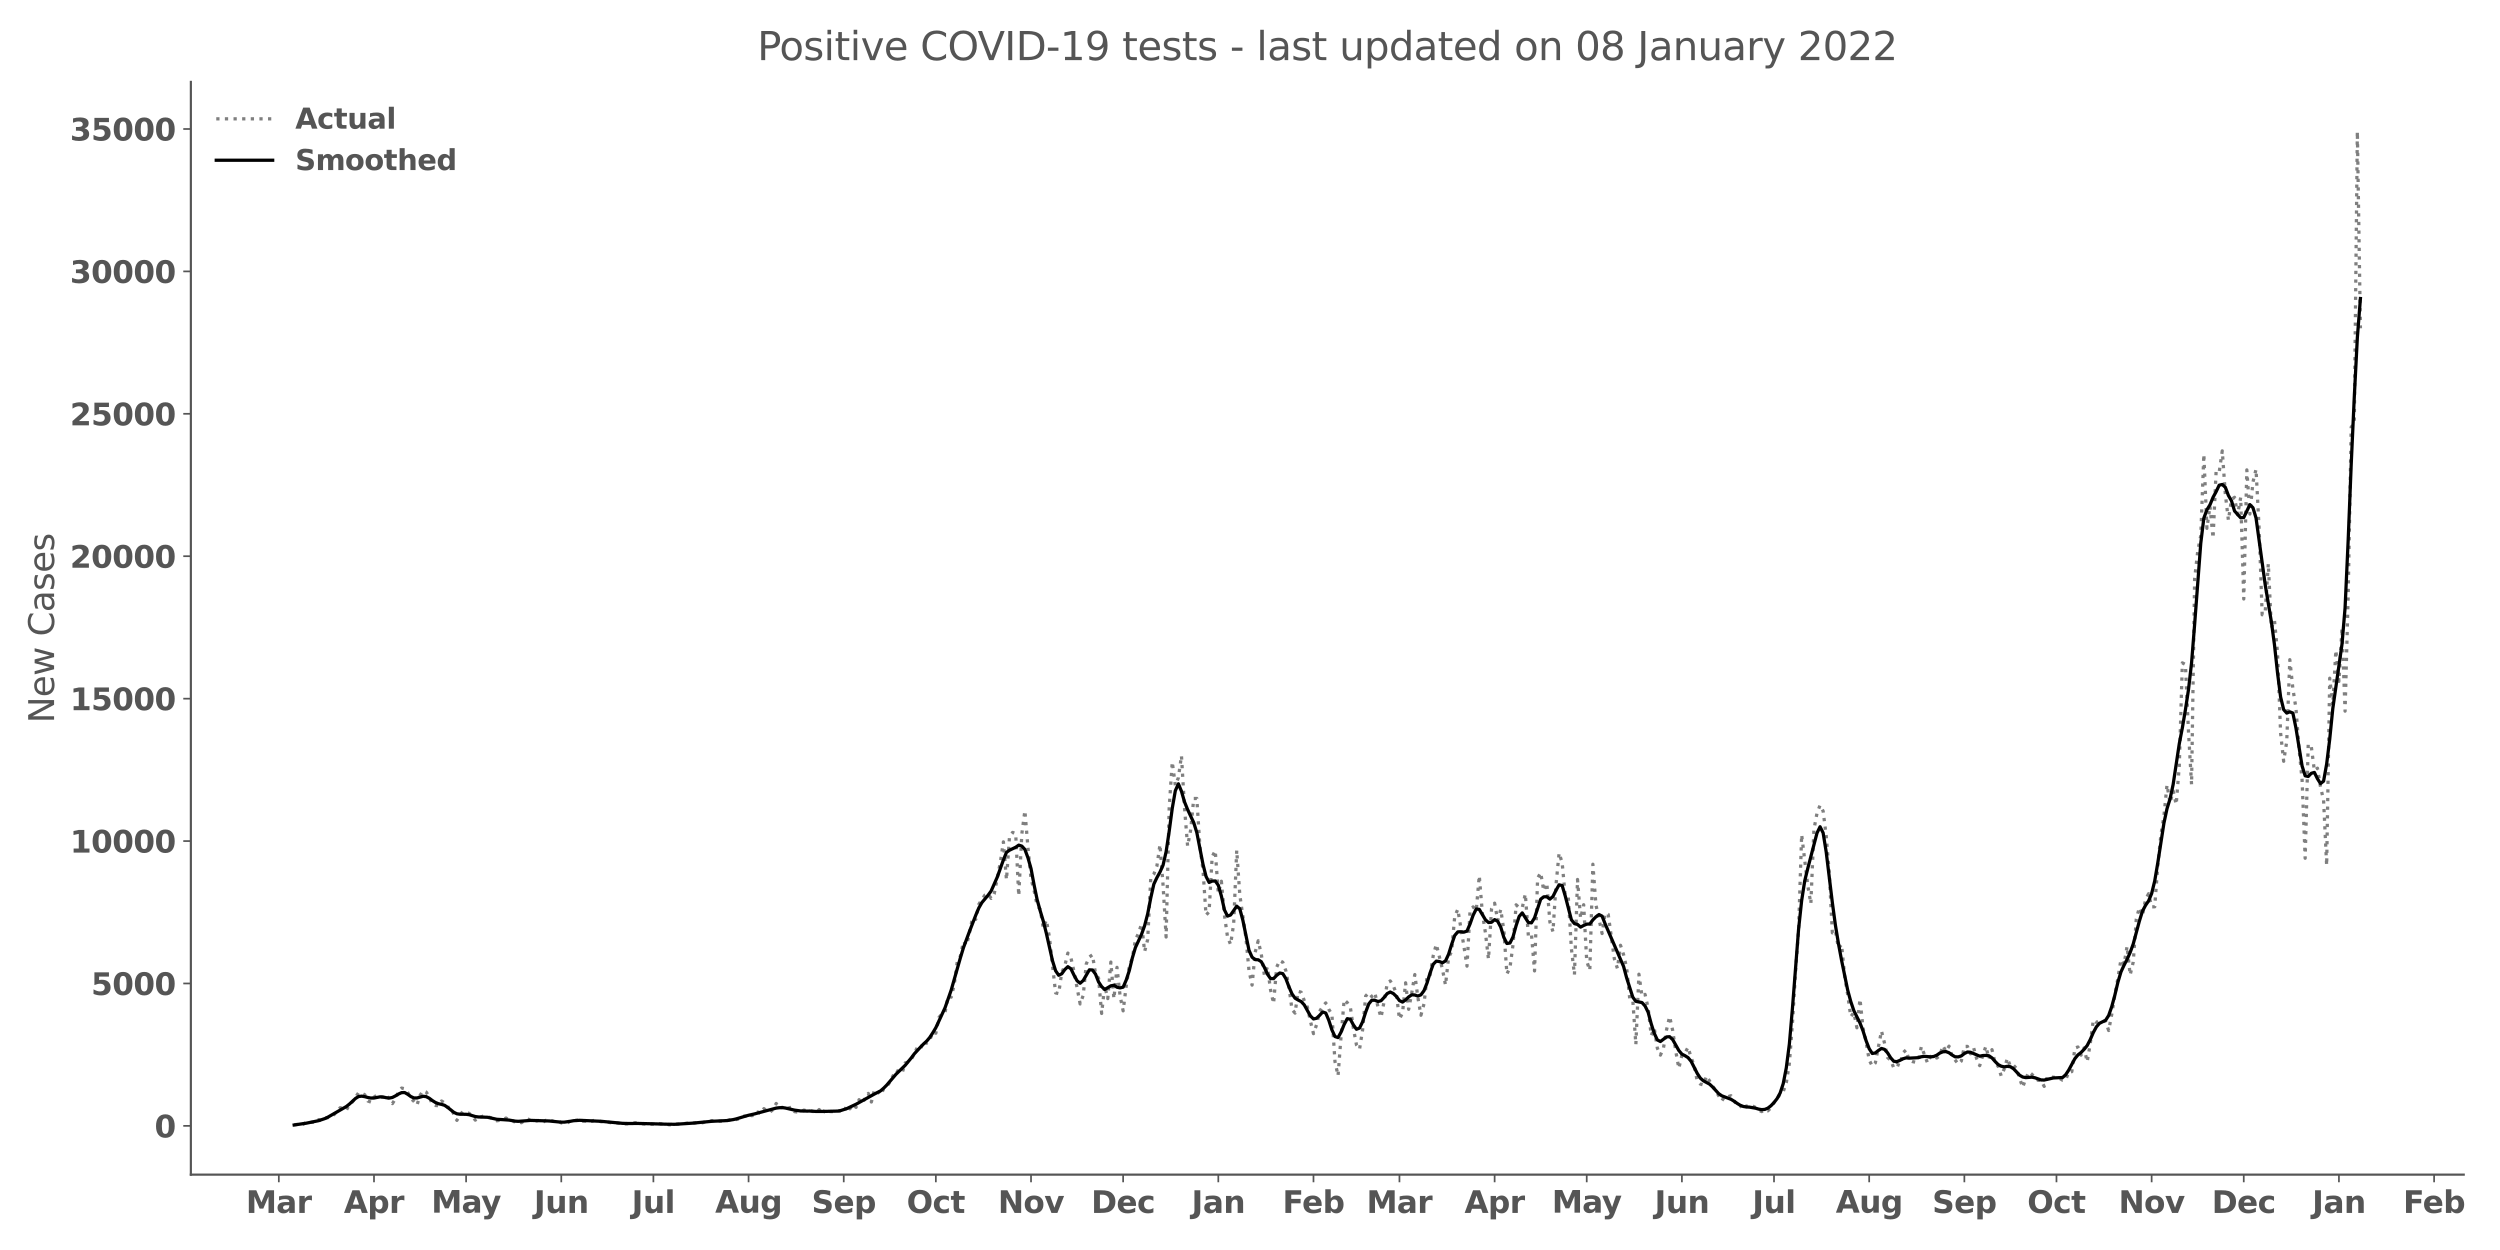<?xml version="1.0" encoding="utf-8" standalone="no"?>
<!DOCTYPE svg PUBLIC "-//W3C//DTD SVG 1.1//EN"
  "http://www.w3.org/Graphics/SVG/1.1/DTD/svg11.dtd">
<svg xmlns:xlink="http://www.w3.org/1999/xlink" width="1152pt" height="576pt" viewBox="0 0 1152 576" xmlns="http://www.w3.org/2000/svg" version="1.1">
 <defs>
  <style type="text/css">*{stroke-linejoin: round; stroke-linecap: butt}</style>
 </defs>
 <g id="figure_1">
  <g id="patch_1">
   <path d="M 0 576 
L 1152 576 
L 1152 0 
L 0 0 
z
" style="fill: #ffffff"/>
  </g>
  <g id="axes_1">
   <g id="patch_2">
    <path d="M 87.95 541.28 
L 1135.288 541.28 
L 1135.288 37.72 
L 87.95 37.72 
z
" style="fill: #ffffff"/>
   </g>
   <g id="matplotlib.axis_1">
    <g id="xtick_1">
     <g id="line2d_1">
      <defs>
       <path id="md242005f0b" d="M 0 0 
L 0 3.5 
" style="stroke: #555555; stroke-width: 0.8"/>
      </defs>
      <g>
       <use xlink:href="#md242005f0b" x="128.483" y="541.28" style="fill: #555555; stroke: #555555; stroke-width: 0.8"/>
      </g>
     </g>
     <g id="text_1">
      <!-- Mar -->
      <g style="fill: #555555" transform="translate(113.341 558.918)scale(0.14 -0.14)">
       <defs>
        <path id="DejaVuSans-Bold-4d" d="M 588 4666 
L 2119 4666 
L 3181 2169 
L 4250 4666 
L 5778 4666 
L 5778 0 
L 4641 0 
L 4641 3413 
L 3566 897 
L 2803 897 
L 1728 3413 
L 1728 0 
L 588 0 
L 588 4666 
z
" transform="scale(0.016)"/>
        <path id="DejaVuSans-Bold-61" d="M 2106 1575 
Q 1756 1575 1579 1456 
Q 1403 1338 1403 1106 
Q 1403 894 1545 773 
Q 1688 653 1941 653 
Q 2256 653 2472 879 
Q 2688 1106 2688 1447 
L 2688 1575 
L 2106 1575 
z
M 3816 1997 
L 3816 0 
L 2688 0 
L 2688 519 
Q 2463 200 2181 54 
Q 1900 -91 1497 -91 
Q 953 -91 614 226 
Q 275 544 275 1050 
Q 275 1666 698 1953 
Q 1122 2241 2028 2241 
L 2688 2241 
L 2688 2328 
Q 2688 2594 2478 2717 
Q 2269 2841 1825 2841 
Q 1466 2841 1156 2769 
Q 847 2697 581 2553 
L 581 3406 
Q 941 3494 1303 3539 
Q 1666 3584 2028 3584 
Q 2975 3584 3395 3211 
Q 3816 2838 3816 1997 
z
" transform="scale(0.016)"/>
        <path id="DejaVuSans-Bold-72" d="M 3138 2547 
Q 2991 2616 2845 2648 
Q 2700 2681 2553 2681 
Q 2122 2681 1889 2404 
Q 1656 2128 1656 1613 
L 1656 0 
L 538 0 
L 538 3500 
L 1656 3500 
L 1656 2925 
Q 1872 3269 2151 3426 
Q 2431 3584 2822 3584 
Q 2878 3584 2943 3579 
Q 3009 3575 3134 3559 
L 3138 2547 
z
" transform="scale(0.016)"/>
       </defs>
       <use xlink:href="#DejaVuSans-Bold-4d"/>
       <use xlink:href="#DejaVuSans-Bold-61" x="99.512"/>
       <use xlink:href="#DejaVuSans-Bold-72" x="166.992"/>
      </g>
     </g>
    </g>
    <g id="xtick_2">
     <g id="line2d_2">
      <g>
       <use xlink:href="#md242005f0b" x="172.34" y="541.28" style="fill: #555555; stroke: #555555; stroke-width: 0.8"/>
      </g>
     </g>
     <g id="text_2">
      <!-- Apr -->
      <g style="fill: #555555" transform="translate(158.46 558.918)scale(0.14 -0.14)">
       <defs>
        <path id="DejaVuSans-Bold-41" d="M 3419 850 
L 1538 850 
L 1241 0 
L 31 0 
L 1759 4666 
L 3194 4666 
L 4922 0 
L 3713 0 
L 3419 850 
z
M 1838 1716 
L 3116 1716 
L 2478 3572 
L 1838 1716 
z
" transform="scale(0.016)"/>
        <path id="DejaVuSans-Bold-70" d="M 1656 506 
L 1656 -1331 
L 538 -1331 
L 538 3500 
L 1656 3500 
L 1656 2988 
Q 1888 3294 2169 3439 
Q 2450 3584 2816 3584 
Q 3463 3584 3878 3070 
Q 4294 2556 4294 1747 
Q 4294 938 3878 423 
Q 3463 -91 2816 -91 
Q 2450 -91 2169 54 
Q 1888 200 1656 506 
z
M 2400 2772 
Q 2041 2772 1848 2508 
Q 1656 2244 1656 1747 
Q 1656 1250 1848 986 
Q 2041 722 2400 722 
Q 2759 722 2948 984 
Q 3138 1247 3138 1747 
Q 3138 2247 2948 2509 
Q 2759 2772 2400 2772 
z
" transform="scale(0.016)"/>
       </defs>
       <use xlink:href="#DejaVuSans-Bold-41"/>
       <use xlink:href="#DejaVuSans-Bold-70" x="77.393"/>
       <use xlink:href="#DejaVuSans-Bold-72" x="148.975"/>
      </g>
     </g>
    </g>
    <g id="xtick_3">
     <g id="line2d_3">
      <g>
       <use xlink:href="#md242005f0b" x="214.782" y="541.28" style="fill: #555555; stroke: #555555; stroke-width: 0.8"/>
      </g>
     </g>
     <g id="text_3">
      <!-- May -->
      <g style="fill: #555555" transform="translate(198.748 558.808)scale(0.14 -0.14)">
       <defs>
        <path id="DejaVuSans-Bold-79" d="M 78 3500 
L 1197 3500 
L 2138 1125 
L 2938 3500 
L 4056 3500 
L 2584 -331 
Q 2363 -916 2067 -1148 
Q 1772 -1381 1288 -1381 
L 641 -1381 
L 641 -647 
L 991 -647 
Q 1275 -647 1404 -556 
Q 1534 -466 1606 -231 
L 1638 -134 
L 78 3500 
z
" transform="scale(0.016)"/>
       </defs>
       <use xlink:href="#DejaVuSans-Bold-4d"/>
       <use xlink:href="#DejaVuSans-Bold-61" x="99.512"/>
       <use xlink:href="#DejaVuSans-Bold-79" x="163.867"/>
      </g>
     </g>
    </g>
    <g id="xtick_4">
     <g id="line2d_4">
      <g>
       <use xlink:href="#md242005f0b" x="258.639" y="541.28" style="fill: #555555; stroke: #555555; stroke-width: 0.8"/>
      </g>
     </g>
     <g id="text_4">
      <!-- Jun -->
      <g style="fill: #555555" transform="translate(246.069 558.918)scale(0.14 -0.14)">
       <defs>
        <path id="DejaVuSans-Bold-4a" d="M 588 4666 
L 1791 4666 
L 1791 453 
Q 1791 -419 1317 -850 
Q 844 -1281 -116 -1281 
L -359 -1281 
L -359 -372 
L -172 -372 
Q 203 -372 395 -162 
Q 588 47 588 453 
L 588 4666 
z
" transform="scale(0.016)"/>
        <path id="DejaVuSans-Bold-75" d="M 500 1363 
L 500 3500 
L 1625 3500 
L 1625 3150 
Q 1625 2866 1622 2436 
Q 1619 2006 1619 1863 
Q 1619 1441 1641 1255 
Q 1663 1069 1716 984 
Q 1784 875 1895 815 
Q 2006 756 2150 756 
Q 2500 756 2700 1025 
Q 2900 1294 2900 1772 
L 2900 3500 
L 4019 3500 
L 4019 0 
L 2900 0 
L 2900 506 
Q 2647 200 2364 54 
Q 2081 -91 1741 -91 
Q 1134 -91 817 281 
Q 500 653 500 1363 
z
" transform="scale(0.016)"/>
        <path id="DejaVuSans-Bold-6e" d="M 4056 2131 
L 4056 0 
L 2931 0 
L 2931 347 
L 2931 1631 
Q 2931 2084 2911 2256 
Q 2891 2428 2841 2509 
Q 2775 2619 2662 2680 
Q 2550 2741 2406 2741 
Q 2056 2741 1856 2470 
Q 1656 2200 1656 1722 
L 1656 0 
L 538 0 
L 538 3500 
L 1656 3500 
L 1656 2988 
Q 1909 3294 2193 3439 
Q 2478 3584 2822 3584 
Q 3428 3584 3742 3212 
Q 4056 2841 4056 2131 
z
" transform="scale(0.016)"/>
       </defs>
       <use xlink:href="#DejaVuSans-Bold-4a"/>
       <use xlink:href="#DejaVuSans-Bold-75" x="37.207"/>
       <use xlink:href="#DejaVuSans-Bold-6e" x="108.398"/>
      </g>
     </g>
    </g>
    <g id="xtick_5">
     <g id="line2d_5">
      <g>
       <use xlink:href="#md242005f0b" x="301.082" y="541.28" style="fill: #555555; stroke: #555555; stroke-width: 0.8"/>
      </g>
     </g>
     <g id="text_5">
      <!-- Jul -->
      <g style="fill: #555555" transform="translate(291.095 558.918)scale(0.14 -0.14)">
       <defs>
        <path id="DejaVuSans-Bold-6c" d="M 538 4863 
L 1656 4863 
L 1656 0 
L 538 0 
L 538 4863 
z
" transform="scale(0.016)"/>
       </defs>
       <use xlink:href="#DejaVuSans-Bold-4a"/>
       <use xlink:href="#DejaVuSans-Bold-75" x="37.207"/>
       <use xlink:href="#DejaVuSans-Bold-6c" x="108.398"/>
      </g>
     </g>
    </g>
    <g id="xtick_6">
     <g id="line2d_6">
      <g>
       <use xlink:href="#md242005f0b" x="344.939" y="541.28" style="fill: #555555; stroke: #555555; stroke-width: 0.8"/>
      </g>
     </g>
     <g id="text_6">
      <!-- Aug -->
      <g style="fill: #555555" transform="translate(329.528 558.808)scale(0.14 -0.14)">
       <defs>
        <path id="DejaVuSans-Bold-67" d="M 2919 594 
Q 2688 288 2409 144 
Q 2131 0 1766 0 
Q 1125 0 706 504 
Q 288 1009 288 1791 
Q 288 2575 706 3076 
Q 1125 3578 1766 3578 
Q 2131 3578 2409 3434 
Q 2688 3291 2919 2981 
L 2919 3500 
L 4044 3500 
L 4044 353 
Q 4044 -491 3511 -936 
Q 2978 -1381 1966 -1381 
Q 1638 -1381 1331 -1331 
Q 1025 -1281 716 -1178 
L 716 -306 
Q 1009 -475 1290 -558 
Q 1572 -641 1856 -641 
Q 2406 -641 2662 -400 
Q 2919 -159 2919 353 
L 2919 594 
z
M 2181 2772 
Q 1834 2772 1640 2515 
Q 1447 2259 1447 1791 
Q 1447 1309 1634 1061 
Q 1822 813 2181 813 
Q 2531 813 2725 1069 
Q 2919 1325 2919 1791 
Q 2919 2259 2725 2515 
Q 2531 2772 2181 2772 
z
" transform="scale(0.016)"/>
       </defs>
       <use xlink:href="#DejaVuSans-Bold-41"/>
       <use xlink:href="#DejaVuSans-Bold-75" x="77.393"/>
       <use xlink:href="#DejaVuSans-Bold-67" x="148.584"/>
      </g>
     </g>
    </g>
    <g id="xtick_7">
     <g id="line2d_7">
      <g>
       <use xlink:href="#md242005f0b" x="388.796" y="541.28" style="fill: #555555; stroke: #555555; stroke-width: 0.8"/>
      </g>
     </g>
     <g id="text_7">
      <!-- Sep -->
      <g style="fill: #555555" transform="translate(373.997 558.918)scale(0.14 -0.14)">
       <defs>
        <path id="DejaVuSans-Bold-53" d="M 3834 4519 
L 3834 3531 
Q 3450 3703 3084 3790 
Q 2719 3878 2394 3878 
Q 1963 3878 1756 3759 
Q 1550 3641 1550 3391 
Q 1550 3203 1689 3098 
Q 1828 2994 2194 2919 
L 2706 2816 
Q 3484 2659 3812 2340 
Q 4141 2022 4141 1434 
Q 4141 663 3683 286 
Q 3225 -91 2284 -91 
Q 1841 -91 1394 -6 
Q 947 78 500 244 
L 500 1259 
Q 947 1022 1364 901 
Q 1781 781 2169 781 
Q 2563 781 2772 912 
Q 2981 1044 2981 1288 
Q 2981 1506 2839 1625 
Q 2697 1744 2272 1838 
L 1806 1941 
Q 1106 2091 782 2419 
Q 459 2747 459 3303 
Q 459 4000 909 4375 
Q 1359 4750 2203 4750 
Q 2588 4750 2994 4692 
Q 3400 4634 3834 4519 
z
" transform="scale(0.016)"/>
        <path id="DejaVuSans-Bold-65" d="M 4031 1759 
L 4031 1441 
L 1416 1441 
Q 1456 1047 1700 850 
Q 1944 653 2381 653 
Q 2734 653 3104 758 
Q 3475 863 3866 1075 
L 3866 213 
Q 3469 63 3072 -14 
Q 2675 -91 2278 -91 
Q 1328 -91 801 392 
Q 275 875 275 1747 
Q 275 2603 792 3093 
Q 1309 3584 2216 3584 
Q 3041 3584 3536 3087 
Q 4031 2591 4031 1759 
z
M 2881 2131 
Q 2881 2450 2695 2645 
Q 2509 2841 2209 2841 
Q 1884 2841 1681 2658 
Q 1478 2475 1428 2131 
L 2881 2131 
z
" transform="scale(0.016)"/>
       </defs>
       <use xlink:href="#DejaVuSans-Bold-53"/>
       <use xlink:href="#DejaVuSans-Bold-65" x="72.021"/>
       <use xlink:href="#DejaVuSans-Bold-70" x="139.844"/>
      </g>
     </g>
    </g>
    <g id="xtick_8">
     <g id="line2d_8">
      <g>
       <use xlink:href="#md242005f0b" x="431.239" y="541.28" style="fill: #555555; stroke: #555555; stroke-width: 0.8"/>
      </g>
     </g>
     <g id="text_8">
      <!-- Oct -->
      <g style="fill: #555555" transform="translate(417.792 558.918)scale(0.14 -0.14)">
       <defs>
        <path id="DejaVuSans-Bold-4f" d="M 2719 3878 
Q 2169 3878 1866 3472 
Q 1563 3066 1563 2328 
Q 1563 1594 1866 1187 
Q 2169 781 2719 781 
Q 3272 781 3575 1187 
Q 3878 1594 3878 2328 
Q 3878 3066 3575 3472 
Q 3272 3878 2719 3878 
z
M 2719 4750 
Q 3844 4750 4481 4106 
Q 5119 3463 5119 2328 
Q 5119 1197 4481 553 
Q 3844 -91 2719 -91 
Q 1597 -91 958 553 
Q 319 1197 319 2328 
Q 319 3463 958 4106 
Q 1597 4750 2719 4750 
z
" transform="scale(0.016)"/>
        <path id="DejaVuSans-Bold-63" d="M 3366 3391 
L 3366 2478 
Q 3138 2634 2908 2709 
Q 2678 2784 2431 2784 
Q 1963 2784 1702 2511 
Q 1441 2238 1441 1747 
Q 1441 1256 1702 982 
Q 1963 709 2431 709 
Q 2694 709 2930 787 
Q 3166 866 3366 1019 
L 3366 103 
Q 3103 6 2833 -42 
Q 2563 -91 2291 -91 
Q 1344 -91 809 395 
Q 275 881 275 1747 
Q 275 2613 809 3098 
Q 1344 3584 2291 3584 
Q 2566 3584 2833 3536 
Q 3100 3488 3366 3391 
z
" transform="scale(0.016)"/>
        <path id="DejaVuSans-Bold-74" d="M 1759 4494 
L 1759 3500 
L 2913 3500 
L 2913 2700 
L 1759 2700 
L 1759 1216 
Q 1759 972 1856 886 
Q 1953 800 2241 800 
L 2816 800 
L 2816 0 
L 1856 0 
Q 1194 0 917 276 
Q 641 553 641 1216 
L 641 2700 
L 84 2700 
L 84 3500 
L 641 3500 
L 641 4494 
L 1759 4494 
z
" transform="scale(0.016)"/>
       </defs>
       <use xlink:href="#DejaVuSans-Bold-4f"/>
       <use xlink:href="#DejaVuSans-Bold-63" x="85.01"/>
       <use xlink:href="#DejaVuSans-Bold-74" x="144.287"/>
      </g>
     </g>
    </g>
    <g id="xtick_9">
     <g id="line2d_9">
      <g>
       <use xlink:href="#md242005f0b" x="475.096" y="541.28" style="fill: #555555; stroke: #555555; stroke-width: 0.8"/>
      </g>
     </g>
     <g id="text_9">
      <!-- Nov -->
      <g style="fill: #555555" transform="translate(459.865 558.918)scale(0.14 -0.14)">
       <defs>
        <path id="DejaVuSans-Bold-4e" d="M 588 4666 
L 1931 4666 
L 3628 1466 
L 3628 4666 
L 4769 4666 
L 4769 0 
L 3425 0 
L 1728 3200 
L 1728 0 
L 588 0 
L 588 4666 
z
" transform="scale(0.016)"/>
        <path id="DejaVuSans-Bold-6f" d="M 2203 2784 
Q 1831 2784 1636 2517 
Q 1441 2250 1441 1747 
Q 1441 1244 1636 976 
Q 1831 709 2203 709 
Q 2569 709 2762 976 
Q 2956 1244 2956 1747 
Q 2956 2250 2762 2517 
Q 2569 2784 2203 2784 
z
M 2203 3584 
Q 3106 3584 3614 3096 
Q 4122 2609 4122 1747 
Q 4122 884 3614 396 
Q 3106 -91 2203 -91 
Q 1297 -91 786 396 
Q 275 884 275 1747 
Q 275 2609 786 3096 
Q 1297 3584 2203 3584 
z
" transform="scale(0.016)"/>
        <path id="DejaVuSans-Bold-76" d="M 97 3500 
L 1216 3500 
L 2088 1081 
L 2956 3500 
L 4078 3500 
L 2700 0 
L 1472 0 
L 97 3500 
z
" transform="scale(0.016)"/>
       </defs>
       <use xlink:href="#DejaVuSans-Bold-4e"/>
       <use xlink:href="#DejaVuSans-Bold-6f" x="83.691"/>
       <use xlink:href="#DejaVuSans-Bold-76" x="152.393"/>
      </g>
     </g>
    </g>
    <g id="xtick_10">
     <g id="line2d_10">
      <g>
       <use xlink:href="#md242005f0b" x="517.538" y="541.28" style="fill: #555555; stroke: #555555; stroke-width: 0.8"/>
      </g>
     </g>
     <g id="text_10">
      <!-- Dec -->
      <g style="fill: #555555" transform="translate(502.829 558.918)scale(0.14 -0.14)">
       <defs>
        <path id="DejaVuSans-Bold-44" d="M 1791 3756 
L 1791 909 
L 2222 909 
Q 2959 909 3348 1275 
Q 3738 1641 3738 2338 
Q 3738 3031 3350 3393 
Q 2963 3756 2222 3756 
L 1791 3756 
z
M 588 4666 
L 1856 4666 
Q 2919 4666 3439 4514 
Q 3959 4363 4331 4000 
Q 4659 3684 4818 3271 
Q 4978 2859 4978 2338 
Q 4978 1809 4818 1395 
Q 4659 981 4331 666 
Q 3956 303 3431 151 
Q 2906 0 1856 0 
L 588 0 
L 588 4666 
z
" transform="scale(0.016)"/>
       </defs>
       <use xlink:href="#DejaVuSans-Bold-44"/>
       <use xlink:href="#DejaVuSans-Bold-65" x="83.008"/>
       <use xlink:href="#DejaVuSans-Bold-63" x="150.83"/>
      </g>
     </g>
    </g>
    <g id="xtick_11">
     <g id="line2d_11">
      <g>
       <use xlink:href="#md242005f0b" x="561.395" y="541.28" style="fill: #555555; stroke: #555555; stroke-width: 0.8"/>
      </g>
     </g>
     <g id="text_11">
      <!-- Jan -->
      <g style="fill: #555555" transform="translate(549.084 558.918)scale(0.14 -0.14)">
       <use xlink:href="#DejaVuSans-Bold-4a"/>
       <use xlink:href="#DejaVuSans-Bold-61" x="37.207"/>
       <use xlink:href="#DejaVuSans-Bold-6e" x="104.688"/>
      </g>
     </g>
    </g>
    <g id="xtick_12">
     <g id="line2d_12">
      <g>
       <use xlink:href="#md242005f0b" x="605.253" y="541.28" style="fill: #555555; stroke: #555555; stroke-width: 0.8"/>
      </g>
     </g>
     <g id="text_12">
      <!-- Feb -->
      <g style="fill: #555555" transform="translate(590.992 558.918)scale(0.14 -0.14)">
       <defs>
        <path id="DejaVuSans-Bold-46" d="M 588 4666 
L 3834 4666 
L 3834 3756 
L 1791 3756 
L 1791 2888 
L 3713 2888 
L 3713 1978 
L 1791 1978 
L 1791 0 
L 588 0 
L 588 4666 
z
" transform="scale(0.016)"/>
        <path id="DejaVuSans-Bold-62" d="M 2400 722 
Q 2759 722 2948 984 
Q 3138 1247 3138 1747 
Q 3138 2247 2948 2509 
Q 2759 2772 2400 2772 
Q 2041 2772 1848 2508 
Q 1656 2244 1656 1747 
Q 1656 1250 1848 986 
Q 2041 722 2400 722 
z
M 1656 2988 
Q 1888 3294 2169 3439 
Q 2450 3584 2816 3584 
Q 3463 3584 3878 3070 
Q 4294 2556 4294 1747 
Q 4294 938 3878 423 
Q 3463 -91 2816 -91 
Q 2450 -91 2169 54 
Q 1888 200 1656 506 
L 1656 0 
L 538 0 
L 538 4863 
L 1656 4863 
L 1656 2988 
z
" transform="scale(0.016)"/>
       </defs>
       <use xlink:href="#DejaVuSans-Bold-46"/>
       <use xlink:href="#DejaVuSans-Bold-65" x="64.311"/>
       <use xlink:href="#DejaVuSans-Bold-62" x="132.133"/>
      </g>
     </g>
    </g>
    <g id="xtick_13">
     <g id="line2d_13">
      <g>
       <use xlink:href="#md242005f0b" x="644.866" y="541.28" style="fill: #555555; stroke: #555555; stroke-width: 0.8"/>
      </g>
     </g>
     <g id="text_13">
      <!-- Mar -->
      <g style="fill: #555555" transform="translate(629.724 558.918)scale(0.14 -0.14)">
       <use xlink:href="#DejaVuSans-Bold-4d"/>
       <use xlink:href="#DejaVuSans-Bold-61" x="99.512"/>
       <use xlink:href="#DejaVuSans-Bold-72" x="166.992"/>
      </g>
     </g>
    </g>
    <g id="xtick_14">
     <g id="line2d_14">
      <g>
       <use xlink:href="#md242005f0b" x="688.723" y="541.28" style="fill: #555555; stroke: #555555; stroke-width: 0.8"/>
      </g>
     </g>
     <g id="text_14">
      <!-- Apr -->
      <g style="fill: #555555" transform="translate(674.843 558.918)scale(0.14 -0.14)">
       <use xlink:href="#DejaVuSans-Bold-41"/>
       <use xlink:href="#DejaVuSans-Bold-70" x="77.393"/>
       <use xlink:href="#DejaVuSans-Bold-72" x="148.975"/>
      </g>
     </g>
    </g>
    <g id="xtick_15">
     <g id="line2d_15">
      <g>
       <use xlink:href="#md242005f0b" x="731.165" y="541.28" style="fill: #555555; stroke: #555555; stroke-width: 0.8"/>
      </g>
     </g>
     <g id="text_15">
      <!-- May -->
      <g style="fill: #555555" transform="translate(715.131 558.808)scale(0.14 -0.14)">
       <use xlink:href="#DejaVuSans-Bold-4d"/>
       <use xlink:href="#DejaVuSans-Bold-61" x="99.512"/>
       <use xlink:href="#DejaVuSans-Bold-79" x="163.867"/>
      </g>
     </g>
    </g>
    <g id="xtick_16">
     <g id="line2d_16">
      <g>
       <use xlink:href="#md242005f0b" x="775.022" y="541.28" style="fill: #555555; stroke: #555555; stroke-width: 0.8"/>
      </g>
     </g>
     <g id="text_16">
      <!-- Jun -->
      <g style="fill: #555555" transform="translate(762.452 558.918)scale(0.14 -0.14)">
       <use xlink:href="#DejaVuSans-Bold-4a"/>
       <use xlink:href="#DejaVuSans-Bold-75" x="37.207"/>
       <use xlink:href="#DejaVuSans-Bold-6e" x="108.398"/>
      </g>
     </g>
    </g>
    <g id="xtick_17">
     <g id="line2d_17">
      <g>
       <use xlink:href="#md242005f0b" x="817.465" y="541.28" style="fill: #555555; stroke: #555555; stroke-width: 0.8"/>
      </g>
     </g>
     <g id="text_17">
      <!-- Jul -->
      <g style="fill: #555555" transform="translate(807.478 558.918)scale(0.14 -0.14)">
       <use xlink:href="#DejaVuSans-Bold-4a"/>
       <use xlink:href="#DejaVuSans-Bold-75" x="37.207"/>
       <use xlink:href="#DejaVuSans-Bold-6c" x="108.398"/>
      </g>
     </g>
    </g>
    <g id="xtick_18">
     <g id="line2d_18">
      <g>
       <use xlink:href="#md242005f0b" x="861.322" y="541.28" style="fill: #555555; stroke: #555555; stroke-width: 0.8"/>
      </g>
     </g>
     <g id="text_18">
      <!-- Aug -->
      <g style="fill: #555555" transform="translate(845.911 558.808)scale(0.14 -0.14)">
       <use xlink:href="#DejaVuSans-Bold-41"/>
       <use xlink:href="#DejaVuSans-Bold-75" x="77.393"/>
       <use xlink:href="#DejaVuSans-Bold-67" x="148.584"/>
      </g>
     </g>
    </g>
    <g id="xtick_19">
     <g id="line2d_19">
      <g>
       <use xlink:href="#md242005f0b" x="905.179" y="541.28" style="fill: #555555; stroke: #555555; stroke-width: 0.8"/>
      </g>
     </g>
     <g id="text_19">
      <!-- Sep -->
      <g style="fill: #555555" transform="translate(890.38 558.918)scale(0.14 -0.14)">
       <use xlink:href="#DejaVuSans-Bold-53"/>
       <use xlink:href="#DejaVuSans-Bold-65" x="72.021"/>
       <use xlink:href="#DejaVuSans-Bold-70" x="139.844"/>
      </g>
     </g>
    </g>
    <g id="xtick_20">
     <g id="line2d_20">
      <g>
       <use xlink:href="#md242005f0b" x="947.622" y="541.28" style="fill: #555555; stroke: #555555; stroke-width: 0.8"/>
      </g>
     </g>
     <g id="text_20">
      <!-- Oct -->
      <g style="fill: #555555" transform="translate(934.175 558.918)scale(0.14 -0.14)">
       <use xlink:href="#DejaVuSans-Bold-4f"/>
       <use xlink:href="#DejaVuSans-Bold-63" x="85.01"/>
       <use xlink:href="#DejaVuSans-Bold-74" x="144.287"/>
      </g>
     </g>
    </g>
    <g id="xtick_21">
     <g id="line2d_21">
      <g>
       <use xlink:href="#md242005f0b" x="991.479" y="541.28" style="fill: #555555; stroke: #555555; stroke-width: 0.8"/>
      </g>
     </g>
     <g id="text_21">
      <!-- Nov -->
      <g style="fill: #555555" transform="translate(976.248 558.918)scale(0.14 -0.14)">
       <use xlink:href="#DejaVuSans-Bold-4e"/>
       <use xlink:href="#DejaVuSans-Bold-6f" x="83.691"/>
       <use xlink:href="#DejaVuSans-Bold-76" x="152.393"/>
      </g>
     </g>
    </g>
    <g id="xtick_22">
     <g id="line2d_22">
      <g>
       <use xlink:href="#md242005f0b" x="1033.921" y="541.28" style="fill: #555555; stroke: #555555; stroke-width: 0.8"/>
      </g>
     </g>
     <g id="text_22">
      <!-- Dec -->
      <g style="fill: #555555" transform="translate(1019.212 558.918)scale(0.14 -0.14)">
       <use xlink:href="#DejaVuSans-Bold-44"/>
       <use xlink:href="#DejaVuSans-Bold-65" x="83.008"/>
       <use xlink:href="#DejaVuSans-Bold-63" x="150.83"/>
      </g>
     </g>
    </g>
    <g id="xtick_23">
     <g id="line2d_23">
      <g>
       <use xlink:href="#md242005f0b" x="1077.778" y="541.28" style="fill: #555555; stroke: #555555; stroke-width: 0.8"/>
      </g>
     </g>
     <g id="text_23">
      <!-- Jan -->
      <g style="fill: #555555" transform="translate(1065.467 558.918)scale(0.14 -0.14)">
       <use xlink:href="#DejaVuSans-Bold-4a"/>
       <use xlink:href="#DejaVuSans-Bold-61" x="37.207"/>
       <use xlink:href="#DejaVuSans-Bold-6e" x="104.688"/>
      </g>
     </g>
    </g>
    <g id="xtick_24">
     <g id="line2d_24">
      <g>
       <use xlink:href="#md242005f0b" x="1121.636" y="541.28" style="fill: #555555; stroke: #555555; stroke-width: 0.8"/>
      </g>
     </g>
     <g id="text_24">
      <!-- Feb -->
      <g style="fill: #555555" transform="translate(1107.375 558.918)scale(0.14 -0.14)">
       <use xlink:href="#DejaVuSans-Bold-46"/>
       <use xlink:href="#DejaVuSans-Bold-65" x="64.311"/>
       <use xlink:href="#DejaVuSans-Bold-62" x="132.133"/>
      </g>
     </g>
    </g>
   </g>
   <g id="matplotlib.axis_2">
    <g id="ytick_1">
     <g id="line2d_25">
      <defs>
       <path id="mb750b9b84e" d="M 0 0 
L -3.5 0 
" style="stroke: #555555; stroke-width: 0.8"/>
      </defs>
      <g>
       <use xlink:href="#mb750b9b84e" x="87.95" y="518.798" style="fill: #555555; stroke: #555555; stroke-width: 0.8"/>
      </g>
     </g>
     <g id="text_25">
      <!-- 0 -->
      <g style="fill: #555555" transform="translate(71.209 524.117)scale(0.14 -0.14)">
       <defs>
        <path id="DejaVuSans-Bold-30" d="M 2944 2338 
Q 2944 3213 2780 3570 
Q 2616 3928 2228 3928 
Q 1841 3928 1675 3570 
Q 1509 3213 1509 2338 
Q 1509 1453 1675 1090 
Q 1841 728 2228 728 
Q 2613 728 2778 1090 
Q 2944 1453 2944 2338 
z
M 4147 2328 
Q 4147 1169 3647 539 
Q 3147 -91 2228 -91 
Q 1306 -91 806 539 
Q 306 1169 306 2328 
Q 306 3491 806 4120 
Q 1306 4750 2228 4750 
Q 3147 4750 3647 4120 
Q 4147 3491 4147 2328 
z
" transform="scale(0.016)"/>
       </defs>
       <use xlink:href="#DejaVuSans-Bold-30"/>
      </g>
     </g>
    </g>
    <g id="ytick_2">
     <g id="line2d_26">
      <g>
       <use xlink:href="#mb750b9b84e" x="87.95" y="453.175" style="fill: #555555; stroke: #555555; stroke-width: 0.8"/>
      </g>
     </g>
     <g id="text_26">
      <!-- 5000 -->
      <g style="fill: #555555" transform="translate(41.986 458.494)scale(0.14 -0.14)">
       <defs>
        <path id="DejaVuSans-Bold-35" d="M 678 4666 
L 3669 4666 
L 3669 3781 
L 1638 3781 
L 1638 3059 
Q 1775 3097 1914 3117 
Q 2053 3138 2203 3138 
Q 3056 3138 3531 2711 
Q 4006 2284 4006 1522 
Q 4006 766 3489 337 
Q 2972 -91 2053 -91 
Q 1656 -91 1267 -14 
Q 878 63 494 219 
L 494 1166 
Q 875 947 1217 837 
Q 1559 728 1863 728 
Q 2300 728 2551 942 
Q 2803 1156 2803 1522 
Q 2803 1891 2551 2103 
Q 2300 2316 1863 2316 
Q 1603 2316 1309 2248 
Q 1016 2181 678 2041 
L 678 4666 
z
" transform="scale(0.016)"/>
       </defs>
       <use xlink:href="#DejaVuSans-Bold-35"/>
       <use xlink:href="#DejaVuSans-Bold-30" x="69.58"/>
       <use xlink:href="#DejaVuSans-Bold-30" x="139.16"/>
       <use xlink:href="#DejaVuSans-Bold-30" x="208.74"/>
      </g>
     </g>
    </g>
    <g id="ytick_3">
     <g id="line2d_27">
      <g>
       <use xlink:href="#mb750b9b84e" x="87.95" y="387.553" style="fill: #555555; stroke: #555555; stroke-width: 0.8"/>
      </g>
     </g>
     <g id="text_27">
      <!-- 10000 -->
      <g style="fill: #555555" transform="translate(32.245 392.872)scale(0.14 -0.14)">
       <defs>
        <path id="DejaVuSans-Bold-31" d="M 750 831 
L 1813 831 
L 1813 3847 
L 722 3622 
L 722 4441 
L 1806 4666 
L 2950 4666 
L 2950 831 
L 4013 831 
L 4013 0 
L 750 0 
L 750 831 
z
" transform="scale(0.016)"/>
       </defs>
       <use xlink:href="#DejaVuSans-Bold-31"/>
       <use xlink:href="#DejaVuSans-Bold-30" x="69.58"/>
       <use xlink:href="#DejaVuSans-Bold-30" x="139.16"/>
       <use xlink:href="#DejaVuSans-Bold-30" x="208.74"/>
       <use xlink:href="#DejaVuSans-Bold-30" x="278.32"/>
      </g>
     </g>
    </g>
    <g id="ytick_4">
     <g id="line2d_28">
      <g>
       <use xlink:href="#mb750b9b84e" x="87.95" y="321.931" style="fill: #555555; stroke: #555555; stroke-width: 0.8"/>
      </g>
     </g>
     <g id="text_28">
      <!-- 15000 -->
      <g style="fill: #555555" transform="translate(32.245 327.249)scale(0.14 -0.14)">
       <use xlink:href="#DejaVuSans-Bold-31"/>
       <use xlink:href="#DejaVuSans-Bold-35" x="69.58"/>
       <use xlink:href="#DejaVuSans-Bold-30" x="139.16"/>
       <use xlink:href="#DejaVuSans-Bold-30" x="208.74"/>
       <use xlink:href="#DejaVuSans-Bold-30" x="278.32"/>
      </g>
     </g>
    </g>
    <g id="ytick_5">
     <g id="line2d_29">
      <g>
       <use xlink:href="#mb750b9b84e" x="87.95" y="256.308" style="fill: #555555; stroke: #555555; stroke-width: 0.8"/>
      </g>
     </g>
     <g id="text_29">
      <!-- 20000 -->
      <g style="fill: #555555" transform="translate(32.245 261.627)scale(0.14 -0.14)">
       <defs>
        <path id="DejaVuSans-Bold-32" d="M 1844 884 
L 3897 884 
L 3897 0 
L 506 0 
L 506 884 
L 2209 2388 
Q 2438 2594 2547 2791 
Q 2656 2988 2656 3200 
Q 2656 3528 2436 3728 
Q 2216 3928 1850 3928 
Q 1569 3928 1234 3808 
Q 900 3688 519 3450 
L 519 4475 
Q 925 4609 1322 4679 
Q 1719 4750 2100 4750 
Q 2938 4750 3402 4381 
Q 3866 4013 3866 3353 
Q 3866 2972 3669 2642 
Q 3472 2313 2841 1759 
L 1844 884 
z
" transform="scale(0.016)"/>
       </defs>
       <use xlink:href="#DejaVuSans-Bold-32"/>
       <use xlink:href="#DejaVuSans-Bold-30" x="69.58"/>
       <use xlink:href="#DejaVuSans-Bold-30" x="139.16"/>
       <use xlink:href="#DejaVuSans-Bold-30" x="208.74"/>
       <use xlink:href="#DejaVuSans-Bold-30" x="278.32"/>
      </g>
     </g>
    </g>
    <g id="ytick_6">
     <g id="line2d_30">
      <g>
       <use xlink:href="#mb750b9b84e" x="87.95" y="190.686" style="fill: #555555; stroke: #555555; stroke-width: 0.8"/>
      </g>
     </g>
     <g id="text_30">
      <!-- 25000 -->
      <g style="fill: #555555" transform="translate(32.245 196.005)scale(0.14 -0.14)">
       <use xlink:href="#DejaVuSans-Bold-32"/>
       <use xlink:href="#DejaVuSans-Bold-35" x="69.58"/>
       <use xlink:href="#DejaVuSans-Bold-30" x="139.16"/>
       <use xlink:href="#DejaVuSans-Bold-30" x="208.74"/>
       <use xlink:href="#DejaVuSans-Bold-30" x="278.32"/>
      </g>
     </g>
    </g>
    <g id="ytick_7">
     <g id="line2d_31">
      <g>
       <use xlink:href="#mb750b9b84e" x="87.95" y="125.063" style="fill: #555555; stroke: #555555; stroke-width: 0.8"/>
      </g>
     </g>
     <g id="text_31">
      <!-- 30000 -->
      <g style="fill: #555555" transform="translate(32.245 130.382)scale(0.14 -0.14)">
       <defs>
        <path id="DejaVuSans-Bold-33" d="M 2981 2516 
Q 3453 2394 3698 2092 
Q 3944 1791 3944 1325 
Q 3944 631 3412 270 
Q 2881 -91 1863 -91 
Q 1503 -91 1142 -33 
Q 781 25 428 141 
L 428 1069 
Q 766 900 1098 814 
Q 1431 728 1753 728 
Q 2231 728 2486 893 
Q 2741 1059 2741 1369 
Q 2741 1688 2480 1852 
Q 2219 2016 1709 2016 
L 1228 2016 
L 1228 2791 
L 1734 2791 
Q 2188 2791 2409 2933 
Q 2631 3075 2631 3366 
Q 2631 3634 2415 3781 
Q 2200 3928 1806 3928 
Q 1516 3928 1219 3862 
Q 922 3797 628 3669 
L 628 4550 
Q 984 4650 1334 4700 
Q 1684 4750 2022 4750 
Q 2931 4750 3382 4451 
Q 3834 4153 3834 3553 
Q 3834 3144 3618 2883 
Q 3403 2622 2981 2516 
z
" transform="scale(0.016)"/>
       </defs>
       <use xlink:href="#DejaVuSans-Bold-33"/>
       <use xlink:href="#DejaVuSans-Bold-30" x="69.58"/>
       <use xlink:href="#DejaVuSans-Bold-30" x="139.16"/>
       <use xlink:href="#DejaVuSans-Bold-30" x="208.74"/>
       <use xlink:href="#DejaVuSans-Bold-30" x="278.32"/>
      </g>
     </g>
    </g>
    <g id="ytick_8">
     <g id="line2d_32">
      <g>
       <use xlink:href="#mb750b9b84e" x="87.95" y="59.441" style="fill: #555555; stroke: #555555; stroke-width: 0.8"/>
      </g>
     </g>
     <g id="text_32">
      <!-- 35000 -->
      <g style="fill: #555555" transform="translate(32.245 64.76)scale(0.14 -0.14)">
       <use xlink:href="#DejaVuSans-Bold-33"/>
       <use xlink:href="#DejaVuSans-Bold-35" x="69.58"/>
       <use xlink:href="#DejaVuSans-Bold-30" x="139.16"/>
       <use xlink:href="#DejaVuSans-Bold-30" x="208.74"/>
       <use xlink:href="#DejaVuSans-Bold-30" x="278.32"/>
      </g>
     </g>
    </g>
    <g id="text_33">
     <!-- New Cases -->
     <g style="fill: #555555" transform="translate(24.918 333.239)rotate(-90)scale(0.16 -0.16)">
      <defs>
       <path id="DejaVuSans-4e" d="M 628 4666 
L 1478 4666 
L 3547 763 
L 3547 4666 
L 4159 4666 
L 4159 0 
L 3309 0 
L 1241 3903 
L 1241 0 
L 628 0 
L 628 4666 
z
" transform="scale(0.016)"/>
       <path id="DejaVuSans-65" d="M 3597 1894 
L 3597 1613 
L 953 1613 
Q 991 1019 1311 708 
Q 1631 397 2203 397 
Q 2534 397 2845 478 
Q 3156 559 3463 722 
L 3463 178 
Q 3153 47 2828 -22 
Q 2503 -91 2169 -91 
Q 1331 -91 842 396 
Q 353 884 353 1716 
Q 353 2575 817 3079 
Q 1281 3584 2069 3584 
Q 2775 3584 3186 3129 
Q 3597 2675 3597 1894 
z
M 3022 2063 
Q 3016 2534 2758 2815 
Q 2500 3097 2075 3097 
Q 1594 3097 1305 2825 
Q 1016 2553 972 2059 
L 3022 2063 
z
" transform="scale(0.016)"/>
       <path id="DejaVuSans-77" d="M 269 3500 
L 844 3500 
L 1563 769 
L 2278 3500 
L 2956 3500 
L 3675 769 
L 4391 3500 
L 4966 3500 
L 4050 0 
L 3372 0 
L 2619 2869 
L 1863 0 
L 1184 0 
L 269 3500 
z
" transform="scale(0.016)"/>
       <path id="DejaVuSans-20" transform="scale(0.016)"/>
       <path id="DejaVuSans-43" d="M 4122 4306 
L 4122 3641 
Q 3803 3938 3442 4084 
Q 3081 4231 2675 4231 
Q 1875 4231 1450 3742 
Q 1025 3253 1025 2328 
Q 1025 1406 1450 917 
Q 1875 428 2675 428 
Q 3081 428 3442 575 
Q 3803 722 4122 1019 
L 4122 359 
Q 3791 134 3420 21 
Q 3050 -91 2638 -91 
Q 1578 -91 968 557 
Q 359 1206 359 2328 
Q 359 3453 968 4101 
Q 1578 4750 2638 4750 
Q 3056 4750 3426 4639 
Q 3797 4528 4122 4306 
z
" transform="scale(0.016)"/>
       <path id="DejaVuSans-61" d="M 2194 1759 
Q 1497 1759 1228 1600 
Q 959 1441 959 1056 
Q 959 750 1161 570 
Q 1363 391 1709 391 
Q 2188 391 2477 730 
Q 2766 1069 2766 1631 
L 2766 1759 
L 2194 1759 
z
M 3341 1997 
L 3341 0 
L 2766 0 
L 2766 531 
Q 2569 213 2275 61 
Q 1981 -91 1556 -91 
Q 1019 -91 701 211 
Q 384 513 384 1019 
Q 384 1609 779 1909 
Q 1175 2209 1959 2209 
L 2766 2209 
L 2766 2266 
Q 2766 2663 2505 2880 
Q 2244 3097 1772 3097 
Q 1472 3097 1187 3025 
Q 903 2953 641 2809 
L 641 3341 
Q 956 3463 1253 3523 
Q 1550 3584 1831 3584 
Q 2591 3584 2966 3190 
Q 3341 2797 3341 1997 
z
" transform="scale(0.016)"/>
       <path id="DejaVuSans-73" d="M 2834 3397 
L 2834 2853 
Q 2591 2978 2328 3040 
Q 2066 3103 1784 3103 
Q 1356 3103 1142 2972 
Q 928 2841 928 2578 
Q 928 2378 1081 2264 
Q 1234 2150 1697 2047 
L 1894 2003 
Q 2506 1872 2764 1633 
Q 3022 1394 3022 966 
Q 3022 478 2636 193 
Q 2250 -91 1575 -91 
Q 1294 -91 989 -36 
Q 684 19 347 128 
L 347 722 
Q 666 556 975 473 
Q 1284 391 1588 391 
Q 1994 391 2212 530 
Q 2431 669 2431 922 
Q 2431 1156 2273 1281 
Q 2116 1406 1581 1522 
L 1381 1569 
Q 847 1681 609 1914 
Q 372 2147 372 2553 
Q 372 3047 722 3315 
Q 1072 3584 1716 3584 
Q 2034 3584 2315 3537 
Q 2597 3491 2834 3397 
z
" transform="scale(0.016)"/>
      </defs>
      <use xlink:href="#DejaVuSans-4e"/>
      <use xlink:href="#DejaVuSans-65" x="74.805"/>
      <use xlink:href="#DejaVuSans-77" x="136.328"/>
      <use xlink:href="#DejaVuSans-20" x="218.115"/>
      <use xlink:href="#DejaVuSans-43" x="249.902"/>
      <use xlink:href="#DejaVuSans-61" x="319.727"/>
      <use xlink:href="#DejaVuSans-73" x="381.006"/>
      <use xlink:href="#DejaVuSans-65" x="433.105"/>
      <use xlink:href="#DejaVuSans-73" x="494.629"/>
     </g>
    </g>
   </g>
   <g id="line2d_33">
    <path d="M 135.556 518.273 
L 136.971 518.142 
L 138.386 518.378 
L 139.801 517.997 
L 141.215 517.092 
L 142.63 517.183 
L 144.045 517.131 
L 145.46 517.315 
L 146.874 515.924 
L 148.289 516.527 
L 149.704 515.254 
L 151.118 515.018 
L 152.533 514.244 
L 153.948 513.6 
L 155.363 511.802 
L 156.777 510.437 
L 158.192 510.857 
L 159.607 511.54 
L 161.022 508.968 
L 162.436 507.734 
L 165.266 503.482 
L 166.681 503.757 
L 168.095 504.466 
L 169.51 507.34 
L 170.925 507.852 
L 172.34 505.568 
L 173.754 504.584 
L 175.169 505.411 
L 176.584 505.647 
L 177.999 504.374 
L 180.828 508.534 
L 182.243 506.211 
L 183.658 502.943 
L 185.072 501.382 
L 186.487 501.723 
L 187.902 503.429 
L 189.317 506.211 
L 190.731 507.484 
L 192.146 509.217 
L 193.561 504.768 
L 194.976 502.602 
L 196.39 503.232 
L 197.805 505.371 
L 199.22 508.981 
L 200.635 509.401 
L 202.049 509.506 
L 203.464 507.327 
L 204.879 508.233 
L 206.294 510.306 
L 207.708 510.254 
L 209.123 513.482 
L 210.538 516.265 
L 211.953 513.705 
L 213.367 512.144 
L 214.782 512.524 
L 216.197 513.062 
L 217.612 514.362 
L 219.026 516.16 
L 220.441 514.611 
L 221.856 514.611 
L 223.271 514.06 
L 224.685 514.611 
L 226.1 515.018 
L 227.515 515.622 
L 228.93 516.448 
L 230.344 516.238 
L 231.759 515.871 
L 233.174 515.202 
L 234.589 516.147 
L 236.003 516.252 
L 237.418 517.157 
L 238.833 516.855 
L 240.248 517.341 
L 243.077 515.464 
L 244.492 516.383 
L 247.321 516.527 
L 248.736 516.002 
L 250.151 517.105 
L 251.566 516.252 
L 252.98 516.462 
L 254.395 516.462 
L 255.81 516.947 
L 257.225 516.488 
L 258.639 517.433 
L 261.469 517.577 
L 262.884 516.33 
L 264.298 515.95 
L 265.713 516.304 
L 267.128 515.661 
L 268.543 516.619 
L 269.957 516.645 
L 271.372 516.422 
L 272.787 516.672 
L 274.202 516.081 
L 275.616 516.422 
L 277.031 516.908 
L 278.446 516.711 
L 281.275 517.315 
L 282.69 517.17 
L 285.52 517.617 
L 286.934 517.551 
L 288.349 517.905 
L 291.179 517.748 
L 292.593 517.354 
L 296.838 517.932 
L 298.252 517.8 
L 299.667 518.05 
L 303.911 517.8 
L 305.326 517.945 
L 306.741 517.853 
L 308.156 518.26 
L 309.57 518.352 
L 310.985 518.05 
L 313.815 517.945 
L 316.644 517.551 
L 318.059 517.853 
L 319.473 517.512 
L 322.303 517.236 
L 323.718 517.367 
L 325.132 516.895 
L 326.547 516.895 
L 327.962 516.396 
L 329.377 516.58 
L 332.206 516.645 
L 333.621 516.763 
L 336.45 516.002 
L 337.865 516.055 
L 339.28 515.858 
L 340.695 515.543 
L 342.109 514.322 
L 343.524 514.322 
L 344.939 513.141 
L 346.354 514.086 
L 347.768 513.915 
L 349.183 512.406 
L 350.598 513.18 
L 352.013 510.857 
L 353.427 512.012 
L 354.842 512.446 
L 356.257 511.225 
L 357.672 508.469 
L 359.086 510.661 
L 360.501 510.254 
L 361.916 511.238 
L 363.331 510.569 
L 364.745 510.188 
L 366.16 512.249 
L 367.575 512.419 
L 368.99 512.327 
L 370.404 511.54 
L 371.819 511.829 
L 373.234 511.802 
L 374.649 512.144 
L 376.063 512.826 
L 377.478 511.277 
L 378.893 513.338 
L 380.308 511.291 
L 381.722 512.131 
L 383.137 512.222 
L 385.967 512.157 
L 387.381 511.894 
L 388.796 512.669 
L 390.211 509.348 
L 391.626 510.936 
L 393.04 509.046 
L 394.455 510.28 
L 395.87 506.723 
L 397.285 508.364 
L 400.114 503.836 
L 401.529 507.813 
L 402.944 502.117 
L 404.358 502.76 
L 405.773 504.531 
L 407.188 501.775 
L 408.603 500.738 
L 410.017 498.625 
L 412.847 493.139 
L 414.262 493.966 
L 415.676 494.596 
L 417.091 489.78 
L 418.506 489.438 
L 419.921 488.165 
L 421.335 485.514 
L 422.75 482.522 
L 424.165 483.362 
L 425.58 479.739 
L 426.994 480.711 
L 428.409 479.372 
L 429.824 475.671 
L 431.239 476.104 
L 432.653 468.872 
L 434.068 467.153 
L 435.483 466.523 
L 436.898 459.016 
L 438.312 459.488 
L 439.727 453.543 
L 441.142 442.899 
L 442.557 440.576 
L 443.971 433.777 
L 445.386 435.562 
L 446.801 429.512 
L 448.216 422.569 
L 449.63 423.632 
L 451.045 416.729 
L 452.46 414.458 
L 453.875 412.424 
L 455.289 411.86 
L 456.704 413.986 
L 458.119 411.912 
L 460.948 397.383 
L 462.363 387.92 
L 463.778 405.376 
L 465.193 385.348 
L 466.607 383.576 
L 468.022 384.062 
L 469.437 412.791 
L 470.852 384.337 
L 472.266 373.562 
L 473.681 390.558 
L 475.096 404.89 
L 476.511 410.337 
L 477.925 417.241 
L 479.34 419.052 
L 480.755 427.635 
L 482.17 423.96 
L 483.584 431.966 
L 486.414 457.52 
L 487.828 457.848 
L 489.243 448.149 
L 490.658 445.051 
L 492.073 439.172 
L 493.487 441.403 
L 494.902 447.689 
L 497.732 462.625 
L 499.146 458.648 
L 500.561 444.172 
L 501.976 440.956 
L 503.391 439.998 
L 504.805 448.477 
L 506.22 450.8 
L 507.635 466.995 
L 509.05 454.357 
L 510.464 460.158 
L 511.879 443.319 
L 513.294 460.197 
L 514.709 445.76 
L 516.123 458.793 
L 517.538 465.801 
L 518.953 454.383 
L 520.368 445.379 
L 521.782 441.481 
L 523.197 433.108 
L 524.612 430.063 
L 526.027 425.693 
L 527.441 438.489 
L 528.856 432.911 
L 530.271 404.497 
L 531.686 402.817 
L 533.1 399.076 
L 534.515 389.167 
L 535.93 407.752 
L 537.345 431.782 
L 538.759 372.25 
L 540.174 351.093 
L 541.589 361.882 
L 543.004 358.364 
L 544.418 348.219 
L 545.833 372.381 
L 547.248 389.889 
L 548.663 382.434 
L 550.077 367.945 
L 551.492 367.932 
L 552.907 389.981 
L 554.322 400.612 
L 555.736 421.703 
L 557.151 420.128 
L 558.566 394.785 
L 559.981 391.963 
L 561.395 411.584 
L 562.81 406.072 
L 564.225 421.729 
L 565.64 431.756 
L 567.054 435.208 
L 568.469 425.758 
L 569.884 391.792 
L 571.299 412.332 
L 574.128 432.15 
L 575.543 447.296 
L 576.958 453.937 
L 578.372 438.857 
L 579.787 433.502 
L 581.202 439.723 
L 582.617 449.304 
L 584.031 445.537 
L 585.446 456.01 
L 586.861 462.428 
L 588.276 445.708 
L 589.69 442.61 
L 591.105 443.398 
L 592.52 447.322 
L 593.935 454.737 
L 595.349 465.132 
L 596.764 466.838 
L 598.179 456.785 
L 599.594 457.231 
L 601.008 461.089 
L 602.423 464.042 
L 603.838 470.539 
L 605.253 476.301 
L 606.667 472.232 
L 608.082 466.064 
L 609.497 463.688 
L 610.912 462.139 
L 612.326 465.145 
L 613.741 467.376 
L 615.156 489.176 
L 616.571 495.712 
L 617.985 477.154 
L 619.4 460.696 
L 620.815 462.008 
L 622.23 464.042 
L 623.644 473.846 
L 625.059 481.498 
L 626.474 483.493 
L 627.889 474.595 
L 629.303 458.976 
L 630.718 457.428 
L 632.133 459.226 
L 633.548 457.52 
L 634.962 463.951 
L 636.377 468.807 
L 637.792 461.47 
L 639.207 453.372 
L 640.621 452.007 
L 642.036 454.199 
L 643.451 457.979 
L 644.866 469.594 
L 646.28 466.759 
L 647.695 452.874 
L 649.11 465.092 
L 650.525 457.611 
L 651.939 449.081 
L 653.354 459.633 
L 654.769 467.822 
L 656.183 462.546 
L 657.598 449.776 
L 659.013 449.277 
L 660.428 440.379 
L 661.842 435.129 
L 664.672 446.587 
L 666.087 453.937 
L 667.501 441.258 
L 668.916 438.332 
L 670.331 422.359 
L 671.746 419.025 
L 674.575 436.114 
L 675.99 445.196 
L 677.405 419.629 
L 678.819 417.897 
L 680.234 419.616 
L 681.649 403.539 
L 683.064 420.758 
L 684.478 429.801 
L 685.893 441.954 
L 687.308 418.671 
L 688.723 416.177 
L 690.137 424.118 
L 691.552 419.091 
L 692.967 428.738 
L 694.382 448.792 
L 695.796 445.839 
L 697.211 435.221 
L 698.626 416.939 
L 700.041 418.264 
L 701.455 418.277 
L 702.87 411.938 
L 704.285 431.415 
L 705.7 430.575 
L 707.114 447.401 
L 708.529 404.694 
L 709.944 402.121 
L 711.359 410.481 
L 712.773 406.951 
L 714.188 424.853 
L 715.603 429.276 
L 717.018 407.607 
L 718.432 393.078 
L 719.847 397.593 
L 721.262 412.988 
L 722.677 413.539 
L 724.091 437.085 
L 725.506 449.172 
L 726.921 405.258 
L 728.336 423.212 
L 729.75 416.899 
L 731.165 442.899 
L 732.58 447.125 
L 733.995 398.236 
L 735.409 416.978 
L 738.239 430.168 
L 739.654 420.902 
L 741.068 421.362 
L 743.898 441.875 
L 745.313 446.285 
L 746.727 435.575 
L 748.142 439.893 
L 749.557 446.049 
L 750.972 460.105 
L 752.386 460.735 
L 753.801 481.288 
L 755.216 448.91 
L 756.631 459.108 
L 758.045 458.215 
L 759.46 464.489 
L 760.875 477.154 
L 762.29 473.873 
L 763.704 482.994 
L 765.119 486.197 
L 766.534 482.863 
L 767.949 474.503 
L 769.363 468.426 
L 770.778 474.896 
L 772.193 484.385 
L 773.608 492.286 
L 775.022 486.249 
L 776.437 485.212 
L 777.852 482.561 
L 779.267 487.365 
L 780.681 491 
L 782.096 498.219 
L 783.511 499.531 
L 784.926 499.951 
L 786.34 495.817 
L 793.414 507.261 
L 794.829 505.148 
L 796.244 505.358 
L 797.658 504.899 
L 799.073 507.117 
L 800.488 509.716 
L 801.903 509.479 
L 803.317 511.33 
L 804.732 509.637 
L 806.147 510.07 
L 807.562 509.663 
L 808.976 510.319 
L 810.391 511.514 
L 811.806 512.222 
L 813.221 511.356 
L 814.635 511.868 
L 816.05 510.451 
L 817.465 508.009 
L 818.88 506.461 
L 820.294 504.098 
L 821.709 503.048 
L 823.124 498.954 
L 824.538 490.029 
L 825.953 471.537 
L 827.368 448.017 
L 828.783 428.475 
L 830.197 384.613 
L 833.027 408.145 
L 834.442 416.401 
L 835.856 382.238 
L 837.271 374.717 
L 838.686 371.042 
L 840.101 373.772 
L 841.515 385.151 
L 842.93 402.331 
L 844.345 429.866 
L 845.76 428.803 
L 847.174 436.993 
L 848.589 435.195 
L 850.004 449.776 
L 851.419 458.333 
L 852.833 468.479 
L 854.248 466.575 
L 855.663 473.597 
L 857.078 460.368 
L 858.492 473.755 
L 859.907 480.186 
L 861.322 488.441 
L 862.737 491.249 
L 864.151 489.806 
L 866.981 475.08 
L 868.396 480.724 
L 869.81 487.352 
L 871.225 488.52 
L 872.64 492.063 
L 874.055 490.423 
L 875.469 490.987 
L 876.884 485.12 
L 878.299 483.834 
L 879.714 488.559 
L 881.128 489.136 
L 882.543 489.451 
L 883.958 488.559 
L 885.373 482.246 
L 888.202 489.819 
L 889.617 486.774 
L 891.032 486.498 
L 892.446 487.535 
L 893.861 486.512 
L 895.276 481.839 
L 896.691 484.504 
L 898.105 482.075 
L 899.52 486.643 
L 902.35 490.305 
L 903.764 488.953 
L 905.179 482.207 
L 906.594 482.194 
L 908.009 485.593 
L 909.423 482.732 
L 910.838 487.85 
L 912.253 491.053 
L 913.668 486.354 
L 915.082 482.128 
L 916.497 487.863 
L 917.912 483.677 
L 919.327 489.819 
L 920.741 491.302 
L 922.156 495.804 
L 923.571 492.536 
L 924.986 487.627 
L 926.4 491.368 
L 927.815 490.895 
L 929.23 492.365 
L 930.645 496.959 
L 932.059 501.04 
L 933.474 496.972 
L 934.889 493.94 
L 936.304 495.042 
L 937.718 496.578 
L 939.133 497.799 
L 940.548 497.812 
L 941.963 500.607 
L 943.377 496.263 
L 944.792 495.817 
L 946.207 496.473 
L 947.622 496.263 
L 949.036 496.893 
L 950.451 497.772 
L 951.866 497.667 
L 953.281 493.874 
L 954.695 493.809 
L 956.11 482.929 
L 957.525 482.456 
L 958.94 486.21 
L 960.354 482.902 
L 961.769 489.281 
L 963.184 480.96 
L 964.599 470.001 
L 966.013 471.09 
L 967.428 470.29 
L 968.843 470.355 
L 970.258 470.775 
L 971.672 474.857 
L 973.087 467.429 
L 974.502 458.661 
L 975.917 450.852 
L 977.331 442.177 
L 978.746 444.369 
L 980.161 436.074 
L 981.576 449.264 
L 982.99 443.28 
L 984.405 423.488 
L 985.82 418.186 
L 987.235 421.847 
L 988.649 414.576 
L 990.064 411.82 
L 991.479 417.871 
L 992.894 417.844 
L 994.308 398.761 
L 995.723 384.876 
L 997.138 376.082 
L 998.552 361.685 
L 999.967 369.966 
L 1001.382 364.493 
L 1002.797 370.701 
L 1004.211 352.839 
L 1005.626 305.446 
L 1007.041 306.181 
L 1008.456 337.142 
L 1009.87 361.527 
L 1011.285 266.742 
L 1012.7 254.09 
L 1014.115 246.793 
L 1015.529 209.323 
L 1016.944 243.459 
L 1018.359 233.222 
L 1019.774 248 
L 1021.188 217.079 
L 1022.603 217.578 
L 1024.018 207.748 
L 1025.433 227.736 
L 1026.847 239.706 
L 1028.262 230.177 
L 1029.677 229.154 
L 1031.092 237.212 
L 1032.506 229.272 
L 1033.921 276.008 
L 1035.336 216.528 
L 1036.751 236.858 
L 1038.165 222.119 
L 1039.58 216.265 
L 1040.995 243.472 
L 1042.41 283.292 
L 1043.824 281.809 
L 1045.239 259.734 
L 1046.654 289.526 
L 1048.069 285.865 
L 1049.483 300.813 
L 1050.898 337.772 
L 1052.313 350.804 
L 1053.728 341.67 
L 1055.142 303.976 
L 1056.557 317.324 
L 1057.972 326.354 
L 1059.387 344.767 
L 1060.801 359.388 
L 1062.216 395.48 
L 1063.631 342.851 
L 1065.046 343.993 
L 1066.46 355.109 
L 1067.875 353.981 
L 1069.29 362.603 
L 1070.705 368.706 
L 1072.119 398.788 
L 1073.534 312.52 
L 1074.949 324.857 
L 1076.364 299.619 
L 1077.778 313.977 
L 1079.193 289.421 
L 1080.608 327.692 
L 1082.023 275.05 
L 1083.437 196.815 
L 1084.852 195.161 
L 1086.267 60.609 
L 1087.682 151.273 
L 1087.682 151.273 
" clip-path="url(#pff5abcd00f)" style="fill: none; stroke-dasharray: 1.5,2.475; stroke-dashoffset: 0; stroke: #000000; stroke-opacity: 0.5; stroke-width: 1.5"/>
   </g>
   <g id="line2d_34">
    <path d="M 135.556 518.391 
L 141.215 517.551 
L 146.874 516.396 
L 149.704 515.438 
L 151.118 514.769 
L 159.607 509.873 
L 161.022 508.744 
L 163.851 506.133 
L 165.266 505.28 
L 166.681 505.109 
L 168.095 505.345 
L 169.51 505.726 
L 170.925 505.988 
L 172.34 505.962 
L 175.169 505.424 
L 176.584 505.516 
L 177.999 505.831 
L 179.413 505.988 
L 180.828 505.7 
L 182.243 504.978 
L 183.658 504.111 
L 185.072 503.482 
L 186.487 503.455 
L 187.902 504.269 
L 189.317 505.293 
L 190.731 505.936 
L 192.146 505.949 
L 194.976 505.161 
L 196.39 505.332 
L 197.805 506.067 
L 199.22 507.13 
L 200.635 508.023 
L 202.049 508.6 
L 203.464 508.902 
L 204.879 509.335 
L 206.294 510.293 
L 209.123 512.551 
L 210.538 513.233 
L 211.953 513.43 
L 214.782 513.469 
L 216.197 513.653 
L 219.026 514.506 
L 220.441 514.69 
L 224.685 514.847 
L 228.93 515.766 
L 231.759 515.937 
L 234.589 516.133 
L 237.418 516.619 
L 238.833 516.711 
L 241.662 516.501 
L 244.492 516.278 
L 252.98 516.54 
L 257.225 516.96 
L 258.639 517.078 
L 260.054 517.078 
L 262.884 516.685 
L 264.298 516.422 
L 267.128 516.238 
L 271.372 516.435 
L 277.031 516.698 
L 286.934 517.643 
L 289.764 517.708 
L 294.008 517.682 
L 302.497 517.892 
L 306.741 518.023 
L 310.985 518.076 
L 319.473 517.525 
L 325.132 516.973 
L 327.962 516.698 
L 335.036 516.357 
L 337.865 515.91 
L 339.28 515.582 
L 343.524 514.309 
L 344.939 513.915 
L 347.768 513.272 
L 357.672 510.608 
L 359.086 510.437 
L 360.501 510.385 
L 361.916 510.582 
L 366.16 511.553 
L 368.99 511.934 
L 371.819 511.986 
L 373.234 511.973 
L 376.063 512.157 
L 380.308 512.131 
L 385.967 511.986 
L 387.381 511.75 
L 390.211 510.844 
L 394.455 508.836 
L 402.944 504.125 
L 405.773 502.668 
L 407.188 501.434 
L 408.603 500.017 
L 412.847 495.042 
L 417.091 490.908 
L 419.921 487.483 
L 421.335 485.58 
L 424.165 482.509 
L 425.58 481.052 
L 426.994 479.766 
L 428.409 478.086 
L 429.824 475.92 
L 431.239 473.545 
L 435.483 464.357 
L 438.312 456.22 
L 442.557 441.311 
L 443.971 436.652 
L 446.801 429.013 
L 449.63 421.729 
L 451.045 418.369 
L 452.46 415.902 
L 455.289 412.542 
L 456.704 410.6 
L 459.534 404.182 
L 462.363 396.255 
L 463.778 392.763 
L 465.193 391.766 
L 468.022 390.414 
L 469.437 389.43 
L 470.852 389.876 
L 472.266 391.425 
L 473.681 395.257 
L 475.096 400.257 
L 476.511 407.804 
L 477.925 414.616 
L 479.34 419.76 
L 480.755 424.472 
L 482.17 430.129 
L 484.999 442.741 
L 486.414 447.309 
L 487.828 449.396 
L 489.243 448.739 
L 490.658 446.784 
L 492.073 445.445 
L 493.487 446.429 
L 494.902 449.356 
L 496.317 451.942 
L 497.732 453.07 
L 499.146 451.81 
L 501.976 446.902 
L 503.391 446.967 
L 504.805 448.857 
L 506.22 452.467 
L 507.635 454.619 
L 509.05 455.958 
L 511.879 454.265 
L 513.294 454.015 
L 514.709 454.921 
L 516.123 455.223 
L 517.538 454.882 
L 518.953 451.627 
L 520.368 447.282 
L 521.782 441.416 
L 523.197 436.625 
L 526.027 430.509 
L 527.441 426.546 
L 528.856 421.086 
L 530.271 413.749 
L 531.686 407.423 
L 533.1 404.418 
L 534.515 401.859 
L 535.93 398.683 
L 537.345 392.488 
L 538.759 383.078 
L 540.174 372.486 
L 541.589 364.362 
L 543.004 361.173 
L 544.418 364.611 
L 545.833 369.546 
L 547.248 373.037 
L 550.077 379.075 
L 551.492 383.642 
L 554.322 398.184 
L 555.736 403.84 
L 557.151 406.636 
L 558.566 406.006 
L 559.981 405.954 
L 561.395 407.935 
L 562.81 412.883 
L 564.225 419.288 
L 565.64 422.136 
L 567.054 421.637 
L 569.884 417.556 
L 571.299 418.789 
L 572.713 424.078 
L 575.543 437.912 
L 576.958 441.061 
L 578.372 442.19 
L 579.787 442.269 
L 581.202 443.148 
L 582.617 445.76 
L 584.031 448.871 
L 585.446 450.918 
L 586.861 450.944 
L 588.276 449.461 
L 589.69 448.359 
L 591.105 448.647 
L 592.52 450.957 
L 593.935 454.698 
L 595.349 457.966 
L 596.764 459.974 
L 598.179 460.814 
L 599.594 461.523 
L 601.008 463.058 
L 603.838 468.137 
L 605.253 469.528 
L 606.667 469.213 
L 608.082 467.862 
L 609.497 466.3 
L 610.912 466.812 
L 612.326 470.172 
L 613.741 474.568 
L 615.156 477.639 
L 616.571 478.112 
L 617.985 475.539 
L 619.4 472.035 
L 620.815 469.41 
L 622.23 469.66 
L 623.644 472.285 
L 625.059 474.28 
L 626.474 473.741 
L 627.889 470.841 
L 629.303 466.379 
L 630.718 462.612 
L 632.133 460.893 
L 633.548 460.919 
L 634.962 461.509 
L 636.377 461.129 
L 637.792 459.619 
L 639.207 457.848 
L 640.621 457.126 
L 642.036 457.808 
L 643.451 459.16 
L 644.866 461.076 
L 646.28 461.759 
L 647.695 460.761 
L 649.11 459.383 
L 650.525 458.412 
L 651.939 458.491 
L 653.354 458.99 
L 654.769 458.412 
L 656.183 456.496 
L 657.598 452.913 
L 659.013 448.254 
L 660.428 444.329 
L 661.842 442.886 
L 663.257 443.083 
L 664.672 443.647 
L 666.087 442.794 
L 667.501 439.736 
L 668.916 435.169 
L 670.331 431.074 
L 671.746 429.407 
L 673.16 429.341 
L 674.575 429.525 
L 675.99 429.039 
L 677.405 425.745 
L 678.819 421.729 
L 680.234 418.881 
L 681.649 419.039 
L 684.478 423.816 
L 685.893 425.089 
L 687.308 424.984 
L 688.723 423.763 
L 690.137 424.525 
L 691.552 427.241 
L 692.967 431.927 
L 694.382 434.762 
L 695.796 434.539 
L 697.211 431.677 
L 698.626 426.52 
L 700.041 422.267 
L 701.455 420.666 
L 704.285 425.115 
L 705.7 425.246 
L 707.114 422.937 
L 709.944 414.366 
L 711.359 413.251 
L 712.773 413.224 
L 714.188 414.314 
L 715.603 413.093 
L 717.018 410.245 
L 718.432 407.725 
L 719.847 408.067 
L 721.262 412.87 
L 724.091 423.829 
L 725.506 425.614 
L 726.921 425.981 
L 728.336 427.215 
L 729.75 426.454 
L 731.165 425.85 
L 732.58 425.758 
L 733.995 423.882 
L 735.409 422.464 
L 736.824 421.427 
L 738.239 422.149 
L 739.654 425.732 
L 748.142 445.327 
L 749.557 450.603 
L 752.386 459.488 
L 753.801 461.418 
L 756.631 461.982 
L 758.045 463.557 
L 759.46 466.444 
L 760.875 471.76 
L 762.29 476.156 
L 763.704 479.188 
L 765.119 479.923 
L 767.949 477.81 
L 769.363 477.718 
L 770.778 479.057 
L 773.608 484.07 
L 775.022 485.75 
L 776.437 486.459 
L 777.852 487.352 
L 779.267 489.058 
L 782.096 494.636 
L 783.511 496.801 
L 784.926 498.035 
L 787.755 499.557 
L 789.17 500.883 
L 791.999 503.98 
L 793.414 504.951 
L 797.658 506.566 
L 799.073 507.432 
L 800.488 508.443 
L 801.903 509.309 
L 803.317 509.86 
L 804.732 510.083 
L 806.147 510.162 
L 808.976 510.661 
L 810.391 511.081 
L 811.806 511.317 
L 813.221 511.212 
L 814.635 510.634 
L 816.05 509.532 
L 817.465 508.062 
L 818.88 506.238 
L 820.294 503.639 
L 821.709 499.347 
L 823.124 492.063 
L 824.538 481.078 
L 825.953 464.646 
L 828.783 428.213 
L 830.197 415.009 
L 831.612 405.914 
L 833.027 400.139 
L 837.271 383.865 
L 838.686 380.964 
L 840.101 383.813 
L 841.515 392.606 
L 844.345 415.928 
L 845.76 426.349 
L 847.174 434.893 
L 848.589 442.479 
L 851.419 456.26 
L 852.833 461.496 
L 854.248 465.709 
L 857.078 471.392 
L 858.492 475.054 
L 859.907 479.595 
L 861.322 483.244 
L 862.737 485.435 
L 864.151 485.199 
L 865.566 484.07 
L 866.981 483.125 
L 868.396 483.559 
L 869.81 485.173 
L 871.225 487.43 
L 872.64 489.031 
L 874.055 489.215 
L 875.469 488.625 
L 876.884 487.903 
L 878.299 487.47 
L 879.714 487.601 
L 883.958 487.378 
L 885.373 486.945 
L 886.787 486.774 
L 889.617 486.984 
L 891.032 486.84 
L 892.446 486.249 
L 893.861 485.252 
L 895.276 484.674 
L 896.691 484.569 
L 898.105 485.107 
L 899.52 486.144 
L 900.935 486.984 
L 902.35 487.01 
L 903.764 486.577 
L 905.179 485.475 
L 906.594 484.766 
L 908.009 484.871 
L 912.253 486.682 
L 913.668 486.393 
L 915.082 486.341 
L 916.497 486.498 
L 917.912 487.483 
L 919.327 489.11 
L 920.741 490.541 
L 922.156 491.302 
L 923.571 491.604 
L 924.986 491.368 
L 926.4 491.551 
L 927.815 492.457 
L 930.645 495.462 
L 932.059 496.289 
L 933.474 496.565 
L 936.304 496.355 
L 937.718 496.644 
L 940.548 497.641 
L 941.963 497.68 
L 946.207 496.722 
L 950.451 496.512 
L 951.866 495.226 
L 953.281 493.074 
L 956.11 487.811 
L 957.525 486.092 
L 958.94 485.002 
L 960.354 483.532 
L 961.769 481.787 
L 963.184 479.044 
L 964.599 475.789 
L 966.013 473.177 
L 967.428 471.55 
L 970.258 470.145 
L 971.672 467.94 
L 973.087 463.872 
L 974.502 458.648 
L 975.917 452.664 
L 977.331 447.873 
L 978.746 444.789 
L 980.161 442.072 
L 981.576 438.909 
L 982.99 434.985 
L 985.82 424.446 
L 987.235 419.892 
L 988.649 417.201 
L 990.064 415.128 
L 991.479 411.741 
L 992.894 405.94 
L 994.308 397.593 
L 997.138 379.298 
L 998.552 372.657 
L 999.967 368.089 
L 1001.382 361.501 
L 1004.211 342.72 
L 1005.626 335.409 
L 1007.041 327.075 
L 1008.456 317.783 
L 1009.87 305.472 
L 1011.285 287.754 
L 1014.115 250.31 
L 1015.529 238.721 
L 1016.944 234.928 
L 1018.359 232.605 
L 1019.774 229.167 
L 1021.188 226.568 
L 1022.603 223.576 
L 1024.018 223.248 
L 1025.433 224.547 
L 1026.847 228.301 
L 1028.262 230.768 
L 1029.677 235.467 
L 1032.506 238.603 
L 1033.921 238.472 
L 1036.751 232.54 
L 1038.165 233.957 
L 1039.58 238.669 
L 1043.824 269.551 
L 1046.654 286.56 
L 1048.069 297.06 
L 1049.483 310.066 
L 1050.898 321.156 
L 1052.313 326.984 
L 1053.728 328.585 
L 1055.142 328.02 
L 1056.557 328.585 
L 1057.972 335.462 
L 1060.801 352.957 
L 1062.216 357.485 
L 1063.631 357.8 
L 1065.046 356.343 
L 1066.46 355.936 
L 1067.875 358.823 
L 1069.29 361.068 
L 1070.705 359.952 
L 1072.119 352.064 
L 1073.534 340.62 
L 1074.949 326.55 
L 1079.193 296.85 
L 1080.608 280.129 
L 1082.023 249.273 
L 1083.437 214.021 
L 1084.852 182.982 
L 1086.267 155.565 
L 1087.682 137.558 
L 1087.682 137.558 
" clip-path="url(#pff5abcd00f)" style="fill: none; stroke: #000000; stroke-width: 1.5; stroke-linecap: square"/>
   </g>
   <g id="patch_3">
    <path d="M 87.95 541.28 
L 87.95 37.72 
" style="fill: none; stroke: #555555; stroke-linejoin: miter; stroke-linecap: square"/>
   </g>
   <g id="patch_4">
    <path d="M 87.95 541.28 
L 1135.288 541.28 
" style="fill: none; stroke: #555555; stroke-linejoin: miter; stroke-linecap: square"/>
   </g>
   <g id="text_34">
    <!-- Positive COVID-19 tests - last updated on 08 January 2022 -->
    <g style="fill: #555555" transform="translate(348.969 27.72)scale(0.18 -0.18)">
     <defs>
      <path id="DejaVuSans-50" d="M 1259 4147 
L 1259 2394 
L 2053 2394 
Q 2494 2394 2734 2622 
Q 2975 2850 2975 3272 
Q 2975 3691 2734 3919 
Q 2494 4147 2053 4147 
L 1259 4147 
z
M 628 4666 
L 2053 4666 
Q 2838 4666 3239 4311 
Q 3641 3956 3641 3272 
Q 3641 2581 3239 2228 
Q 2838 1875 2053 1875 
L 1259 1875 
L 1259 0 
L 628 0 
L 628 4666 
z
" transform="scale(0.016)"/>
      <path id="DejaVuSans-6f" d="M 1959 3097 
Q 1497 3097 1228 2736 
Q 959 2375 959 1747 
Q 959 1119 1226 758 
Q 1494 397 1959 397 
Q 2419 397 2687 759 
Q 2956 1122 2956 1747 
Q 2956 2369 2687 2733 
Q 2419 3097 1959 3097 
z
M 1959 3584 
Q 2709 3584 3137 3096 
Q 3566 2609 3566 1747 
Q 3566 888 3137 398 
Q 2709 -91 1959 -91 
Q 1206 -91 779 398 
Q 353 888 353 1747 
Q 353 2609 779 3096 
Q 1206 3584 1959 3584 
z
" transform="scale(0.016)"/>
      <path id="DejaVuSans-69" d="M 603 3500 
L 1178 3500 
L 1178 0 
L 603 0 
L 603 3500 
z
M 603 4863 
L 1178 4863 
L 1178 4134 
L 603 4134 
L 603 4863 
z
" transform="scale(0.016)"/>
      <path id="DejaVuSans-74" d="M 1172 4494 
L 1172 3500 
L 2356 3500 
L 2356 3053 
L 1172 3053 
L 1172 1153 
Q 1172 725 1289 603 
Q 1406 481 1766 481 
L 2356 481 
L 2356 0 
L 1766 0 
Q 1100 0 847 248 
Q 594 497 594 1153 
L 594 3053 
L 172 3053 
L 172 3500 
L 594 3500 
L 594 4494 
L 1172 4494 
z
" transform="scale(0.016)"/>
      <path id="DejaVuSans-76" d="M 191 3500 
L 800 3500 
L 1894 563 
L 2988 3500 
L 3597 3500 
L 2284 0 
L 1503 0 
L 191 3500 
z
" transform="scale(0.016)"/>
      <path id="DejaVuSans-4f" d="M 2522 4238 
Q 1834 4238 1429 3725 
Q 1025 3213 1025 2328 
Q 1025 1447 1429 934 
Q 1834 422 2522 422 
Q 3209 422 3611 934 
Q 4013 1447 4013 2328 
Q 4013 3213 3611 3725 
Q 3209 4238 2522 4238 
z
M 2522 4750 
Q 3503 4750 4090 4092 
Q 4678 3434 4678 2328 
Q 4678 1225 4090 567 
Q 3503 -91 2522 -91 
Q 1538 -91 948 565 
Q 359 1222 359 2328 
Q 359 3434 948 4092 
Q 1538 4750 2522 4750 
z
" transform="scale(0.016)"/>
      <path id="DejaVuSans-56" d="M 1831 0 
L 50 4666 
L 709 4666 
L 2188 738 
L 3669 4666 
L 4325 4666 
L 2547 0 
L 1831 0 
z
" transform="scale(0.016)"/>
      <path id="DejaVuSans-49" d="M 628 4666 
L 1259 4666 
L 1259 0 
L 628 0 
L 628 4666 
z
" transform="scale(0.016)"/>
      <path id="DejaVuSans-44" d="M 1259 4147 
L 1259 519 
L 2022 519 
Q 2988 519 3436 956 
Q 3884 1394 3884 2338 
Q 3884 3275 3436 3711 
Q 2988 4147 2022 4147 
L 1259 4147 
z
M 628 4666 
L 1925 4666 
Q 3281 4666 3915 4102 
Q 4550 3538 4550 2338 
Q 4550 1131 3912 565 
Q 3275 0 1925 0 
L 628 0 
L 628 4666 
z
" transform="scale(0.016)"/>
      <path id="DejaVuSans-2d" d="M 313 2009 
L 1997 2009 
L 1997 1497 
L 313 1497 
L 313 2009 
z
" transform="scale(0.016)"/>
      <path id="DejaVuSans-31" d="M 794 531 
L 1825 531 
L 1825 4091 
L 703 3866 
L 703 4441 
L 1819 4666 
L 2450 4666 
L 2450 531 
L 3481 531 
L 3481 0 
L 794 0 
L 794 531 
z
" transform="scale(0.016)"/>
      <path id="DejaVuSans-39" d="M 703 97 
L 703 672 
Q 941 559 1184 500 
Q 1428 441 1663 441 
Q 2288 441 2617 861 
Q 2947 1281 2994 2138 
Q 2813 1869 2534 1725 
Q 2256 1581 1919 1581 
Q 1219 1581 811 2004 
Q 403 2428 403 3163 
Q 403 3881 828 4315 
Q 1253 4750 1959 4750 
Q 2769 4750 3195 4129 
Q 3622 3509 3622 2328 
Q 3622 1225 3098 567 
Q 2575 -91 1691 -91 
Q 1453 -91 1209 -44 
Q 966 3 703 97 
z
M 1959 2075 
Q 2384 2075 2632 2365 
Q 2881 2656 2881 3163 
Q 2881 3666 2632 3958 
Q 2384 4250 1959 4250 
Q 1534 4250 1286 3958 
Q 1038 3666 1038 3163 
Q 1038 2656 1286 2365 
Q 1534 2075 1959 2075 
z
" transform="scale(0.016)"/>
      <path id="DejaVuSans-6c" d="M 603 4863 
L 1178 4863 
L 1178 0 
L 603 0 
L 603 4863 
z
" transform="scale(0.016)"/>
      <path id="DejaVuSans-75" d="M 544 1381 
L 544 3500 
L 1119 3500 
L 1119 1403 
Q 1119 906 1312 657 
Q 1506 409 1894 409 
Q 2359 409 2629 706 
Q 2900 1003 2900 1516 
L 2900 3500 
L 3475 3500 
L 3475 0 
L 2900 0 
L 2900 538 
Q 2691 219 2414 64 
Q 2138 -91 1772 -91 
Q 1169 -91 856 284 
Q 544 659 544 1381 
z
M 1991 3584 
L 1991 3584 
z
" transform="scale(0.016)"/>
      <path id="DejaVuSans-70" d="M 1159 525 
L 1159 -1331 
L 581 -1331 
L 581 3500 
L 1159 3500 
L 1159 2969 
Q 1341 3281 1617 3432 
Q 1894 3584 2278 3584 
Q 2916 3584 3314 3078 
Q 3713 2572 3713 1747 
Q 3713 922 3314 415 
Q 2916 -91 2278 -91 
Q 1894 -91 1617 61 
Q 1341 213 1159 525 
z
M 3116 1747 
Q 3116 2381 2855 2742 
Q 2594 3103 2138 3103 
Q 1681 3103 1420 2742 
Q 1159 2381 1159 1747 
Q 1159 1113 1420 752 
Q 1681 391 2138 391 
Q 2594 391 2855 752 
Q 3116 1113 3116 1747 
z
" transform="scale(0.016)"/>
      <path id="DejaVuSans-64" d="M 2906 2969 
L 2906 4863 
L 3481 4863 
L 3481 0 
L 2906 0 
L 2906 525 
Q 2725 213 2448 61 
Q 2172 -91 1784 -91 
Q 1150 -91 751 415 
Q 353 922 353 1747 
Q 353 2572 751 3078 
Q 1150 3584 1784 3584 
Q 2172 3584 2448 3432 
Q 2725 3281 2906 2969 
z
M 947 1747 
Q 947 1113 1208 752 
Q 1469 391 1925 391 
Q 2381 391 2643 752 
Q 2906 1113 2906 1747 
Q 2906 2381 2643 2742 
Q 2381 3103 1925 3103 
Q 1469 3103 1208 2742 
Q 947 2381 947 1747 
z
" transform="scale(0.016)"/>
      <path id="DejaVuSans-6e" d="M 3513 2113 
L 3513 0 
L 2938 0 
L 2938 2094 
Q 2938 2591 2744 2837 
Q 2550 3084 2163 3084 
Q 1697 3084 1428 2787 
Q 1159 2491 1159 1978 
L 1159 0 
L 581 0 
L 581 3500 
L 1159 3500 
L 1159 2956 
Q 1366 3272 1645 3428 
Q 1925 3584 2291 3584 
Q 2894 3584 3203 3211 
Q 3513 2838 3513 2113 
z
" transform="scale(0.016)"/>
      <path id="DejaVuSans-30" d="M 2034 4250 
Q 1547 4250 1301 3770 
Q 1056 3291 1056 2328 
Q 1056 1369 1301 889 
Q 1547 409 2034 409 
Q 2525 409 2770 889 
Q 3016 1369 3016 2328 
Q 3016 3291 2770 3770 
Q 2525 4250 2034 4250 
z
M 2034 4750 
Q 2819 4750 3233 4129 
Q 3647 3509 3647 2328 
Q 3647 1150 3233 529 
Q 2819 -91 2034 -91 
Q 1250 -91 836 529 
Q 422 1150 422 2328 
Q 422 3509 836 4129 
Q 1250 4750 2034 4750 
z
" transform="scale(0.016)"/>
      <path id="DejaVuSans-38" d="M 2034 2216 
Q 1584 2216 1326 1975 
Q 1069 1734 1069 1313 
Q 1069 891 1326 650 
Q 1584 409 2034 409 
Q 2484 409 2743 651 
Q 3003 894 3003 1313 
Q 3003 1734 2745 1975 
Q 2488 2216 2034 2216 
z
M 1403 2484 
Q 997 2584 770 2862 
Q 544 3141 544 3541 
Q 544 4100 942 4425 
Q 1341 4750 2034 4750 
Q 2731 4750 3128 4425 
Q 3525 4100 3525 3541 
Q 3525 3141 3298 2862 
Q 3072 2584 2669 2484 
Q 3125 2378 3379 2068 
Q 3634 1759 3634 1313 
Q 3634 634 3220 271 
Q 2806 -91 2034 -91 
Q 1263 -91 848 271 
Q 434 634 434 1313 
Q 434 1759 690 2068 
Q 947 2378 1403 2484 
z
M 1172 3481 
Q 1172 3119 1398 2916 
Q 1625 2713 2034 2713 
Q 2441 2713 2670 2916 
Q 2900 3119 2900 3481 
Q 2900 3844 2670 4047 
Q 2441 4250 2034 4250 
Q 1625 4250 1398 4047 
Q 1172 3844 1172 3481 
z
" transform="scale(0.016)"/>
      <path id="DejaVuSans-4a" d="M 628 4666 
L 1259 4666 
L 1259 325 
Q 1259 -519 939 -900 
Q 619 -1281 -91 -1281 
L -331 -1281 
L -331 -750 
L -134 -750 
Q 284 -750 456 -515 
Q 628 -281 628 325 
L 628 4666 
z
" transform="scale(0.016)"/>
      <path id="DejaVuSans-72" d="M 2631 2963 
Q 2534 3019 2420 3045 
Q 2306 3072 2169 3072 
Q 1681 3072 1420 2755 
Q 1159 2438 1159 1844 
L 1159 0 
L 581 0 
L 581 3500 
L 1159 3500 
L 1159 2956 
Q 1341 3275 1631 3429 
Q 1922 3584 2338 3584 
Q 2397 3584 2469 3576 
Q 2541 3569 2628 3553 
L 2631 2963 
z
" transform="scale(0.016)"/>
      <path id="DejaVuSans-79" d="M 2059 -325 
Q 1816 -950 1584 -1140 
Q 1353 -1331 966 -1331 
L 506 -1331 
L 506 -850 
L 844 -850 
Q 1081 -850 1212 -737 
Q 1344 -625 1503 -206 
L 1606 56 
L 191 3500 
L 800 3500 
L 1894 763 
L 2988 3500 
L 3597 3500 
L 2059 -325 
z
" transform="scale(0.016)"/>
      <path id="DejaVuSans-32" d="M 1228 531 
L 3431 531 
L 3431 0 
L 469 0 
L 469 531 
Q 828 903 1448 1529 
Q 2069 2156 2228 2338 
Q 2531 2678 2651 2914 
Q 2772 3150 2772 3378 
Q 2772 3750 2511 3984 
Q 2250 4219 1831 4219 
Q 1534 4219 1204 4116 
Q 875 4013 500 3803 
L 500 4441 
Q 881 4594 1212 4672 
Q 1544 4750 1819 4750 
Q 2544 4750 2975 4387 
Q 3406 4025 3406 3419 
Q 3406 3131 3298 2873 
Q 3191 2616 2906 2266 
Q 2828 2175 2409 1742 
Q 1991 1309 1228 531 
z
" transform="scale(0.016)"/>
     </defs>
     <use xlink:href="#DejaVuSans-50"/>
     <use xlink:href="#DejaVuSans-6f" x="56.678"/>
     <use xlink:href="#DejaVuSans-73" x="117.859"/>
     <use xlink:href="#DejaVuSans-69" x="169.959"/>
     <use xlink:href="#DejaVuSans-74" x="197.742"/>
     <use xlink:href="#DejaVuSans-69" x="236.951"/>
     <use xlink:href="#DejaVuSans-76" x="264.734"/>
     <use xlink:href="#DejaVuSans-65" x="323.914"/>
     <use xlink:href="#DejaVuSans-20" x="385.438"/>
     <use xlink:href="#DejaVuSans-43" x="417.225"/>
     <use xlink:href="#DejaVuSans-4f" x="487.049"/>
     <use xlink:href="#DejaVuSans-56" x="564.01"/>
     <use xlink:href="#DejaVuSans-49" x="632.418"/>
     <use xlink:href="#DejaVuSans-44" x="661.91"/>
     <use xlink:href="#DejaVuSans-2d" x="738.912"/>
     <use xlink:href="#DejaVuSans-31" x="774.996"/>
     <use xlink:href="#DejaVuSans-39" x="838.619"/>
     <use xlink:href="#DejaVuSans-20" x="902.242"/>
     <use xlink:href="#DejaVuSans-74" x="934.029"/>
     <use xlink:href="#DejaVuSans-65" x="973.238"/>
     <use xlink:href="#DejaVuSans-73" x="1034.762"/>
     <use xlink:href="#DejaVuSans-74" x="1086.861"/>
     <use xlink:href="#DejaVuSans-73" x="1126.07"/>
     <use xlink:href="#DejaVuSans-20" x="1178.17"/>
     <use xlink:href="#DejaVuSans-2d" x="1209.957"/>
     <use xlink:href="#DejaVuSans-20" x="1246.041"/>
     <use xlink:href="#DejaVuSans-6c" x="1277.828"/>
     <use xlink:href="#DejaVuSans-61" x="1305.611"/>
     <use xlink:href="#DejaVuSans-73" x="1366.891"/>
     <use xlink:href="#DejaVuSans-74" x="1418.99"/>
     <use xlink:href="#DejaVuSans-20" x="1458.199"/>
     <use xlink:href="#DejaVuSans-75" x="1489.986"/>
     <use xlink:href="#DejaVuSans-70" x="1553.365"/>
     <use xlink:href="#DejaVuSans-64" x="1616.842"/>
     <use xlink:href="#DejaVuSans-61" x="1680.318"/>
     <use xlink:href="#DejaVuSans-74" x="1741.598"/>
     <use xlink:href="#DejaVuSans-65" x="1780.807"/>
     <use xlink:href="#DejaVuSans-64" x="1842.33"/>
     <use xlink:href="#DejaVuSans-20" x="1905.807"/>
     <use xlink:href="#DejaVuSans-6f" x="1937.594"/>
     <use xlink:href="#DejaVuSans-6e" x="1998.775"/>
     <use xlink:href="#DejaVuSans-20" x="2062.154"/>
     <use xlink:href="#DejaVuSans-30" x="2093.941"/>
     <use xlink:href="#DejaVuSans-38" x="2157.564"/>
     <use xlink:href="#DejaVuSans-20" x="2221.188"/>
     <use xlink:href="#DejaVuSans-4a" x="2252.975"/>
     <use xlink:href="#DejaVuSans-61" x="2282.467"/>
     <use xlink:href="#DejaVuSans-6e" x="2343.746"/>
     <use xlink:href="#DejaVuSans-75" x="2407.125"/>
     <use xlink:href="#DejaVuSans-61" x="2470.504"/>
     <use xlink:href="#DejaVuSans-72" x="2531.783"/>
     <use xlink:href="#DejaVuSans-79" x="2572.896"/>
     <use xlink:href="#DejaVuSans-20" x="2632.076"/>
     <use xlink:href="#DejaVuSans-32" x="2663.863"/>
     <use xlink:href="#DejaVuSans-30" x="2727.486"/>
     <use xlink:href="#DejaVuSans-32" x="2791.109"/>
     <use xlink:href="#DejaVuSans-32" x="2854.732"/>
    </g>
   </g>
   <g id="legend_1">
    <g id="line2d_35">
     <path d="M 99.65 54.748 
L 112.65 54.748 
L 125.65 54.748 
" style="fill: none; stroke-dasharray: 1.5,2.475; stroke-dashoffset: 0; stroke: #000000; stroke-opacity: 0.5; stroke-width: 1.5"/>
    </g>
    <g id="text_35">
     <!-- Actual -->
     <g style="fill: #555555" transform="translate(136.05 59.298)scale(0.13 -0.13)">
      <use xlink:href="#DejaVuSans-Bold-41"/>
      <use xlink:href="#DejaVuSans-Bold-63" x="77.393"/>
      <use xlink:href="#DejaVuSans-Bold-74" x="136.67"/>
      <use xlink:href="#DejaVuSans-Bold-75" x="184.473"/>
      <use xlink:href="#DejaVuSans-Bold-61" x="255.664"/>
      <use xlink:href="#DejaVuSans-Bold-6c" x="323.145"/>
     </g>
    </g>
    <g id="line2d_36">
     <path d="M 99.65 73.83 
L 112.65 73.83 
L 125.65 73.83 
" style="fill: none; stroke: #000000; stroke-width: 1.5; stroke-linecap: square"/>
    </g>
    <g id="text_36">
     <!-- Smoothed -->
     <g style="fill: #555555" transform="translate(136.05 78.38)scale(0.13 -0.13)">
      <defs>
       <path id="DejaVuSans-Bold-6d" d="M 3781 2919 
Q 3994 3244 4286 3414 
Q 4578 3584 4928 3584 
Q 5531 3584 5847 3212 
Q 6163 2841 6163 2131 
L 6163 0 
L 5038 0 
L 5038 1825 
Q 5041 1866 5042 1909 
Q 5044 1953 5044 2034 
Q 5044 2406 4934 2573 
Q 4825 2741 4581 2741 
Q 4263 2741 4089 2478 
Q 3916 2216 3909 1719 
L 3909 0 
L 2784 0 
L 2784 1825 
Q 2784 2406 2684 2573 
Q 2584 2741 2328 2741 
Q 2006 2741 1831 2477 
Q 1656 2213 1656 1722 
L 1656 0 
L 531 0 
L 531 3500 
L 1656 3500 
L 1656 2988 
Q 1863 3284 2130 3434 
Q 2397 3584 2719 3584 
Q 3081 3584 3359 3409 
Q 3638 3234 3781 2919 
z
" transform="scale(0.016)"/>
       <path id="DejaVuSans-Bold-68" d="M 4056 2131 
L 4056 0 
L 2931 0 
L 2931 347 
L 2931 1625 
Q 2931 2084 2911 2256 
Q 2891 2428 2841 2509 
Q 2775 2619 2662 2680 
Q 2550 2741 2406 2741 
Q 2056 2741 1856 2470 
Q 1656 2200 1656 1722 
L 1656 0 
L 538 0 
L 538 4863 
L 1656 4863 
L 1656 2988 
Q 1909 3294 2193 3439 
Q 2478 3584 2822 3584 
Q 3428 3584 3742 3212 
Q 4056 2841 4056 2131 
z
" transform="scale(0.016)"/>
       <path id="DejaVuSans-Bold-64" d="M 2919 2988 
L 2919 4863 
L 4044 4863 
L 4044 0 
L 2919 0 
L 2919 506 
Q 2688 197 2409 53 
Q 2131 -91 1766 -91 
Q 1119 -91 703 423 
Q 288 938 288 1747 
Q 288 2556 703 3070 
Q 1119 3584 1766 3584 
Q 2128 3584 2408 3439 
Q 2688 3294 2919 2988 
z
M 2181 722 
Q 2541 722 2730 984 
Q 2919 1247 2919 1747 
Q 2919 2247 2730 2509 
Q 2541 2772 2181 2772 
Q 1825 2772 1636 2509 
Q 1447 2247 1447 1747 
Q 1447 1247 1636 984 
Q 1825 722 2181 722 
z
" transform="scale(0.016)"/>
      </defs>
      <use xlink:href="#DejaVuSans-Bold-53"/>
      <use xlink:href="#DejaVuSans-Bold-6d" x="72.021"/>
      <use xlink:href="#DejaVuSans-Bold-6f" x="176.221"/>
      <use xlink:href="#DejaVuSans-Bold-6f" x="244.922"/>
      <use xlink:href="#DejaVuSans-Bold-74" x="313.623"/>
      <use xlink:href="#DejaVuSans-Bold-68" x="361.426"/>
      <use xlink:href="#DejaVuSans-Bold-65" x="432.617"/>
      <use xlink:href="#DejaVuSans-Bold-64" x="500.439"/>
     </g>
    </g>
   </g>
  </g>
 </g>
 <defs>
  <clipPath id="pff5abcd00f">
   <rect x="87.95" y="37.72" width="1047.338" height="503.56"/>
  </clipPath>
 </defs>
</svg>
